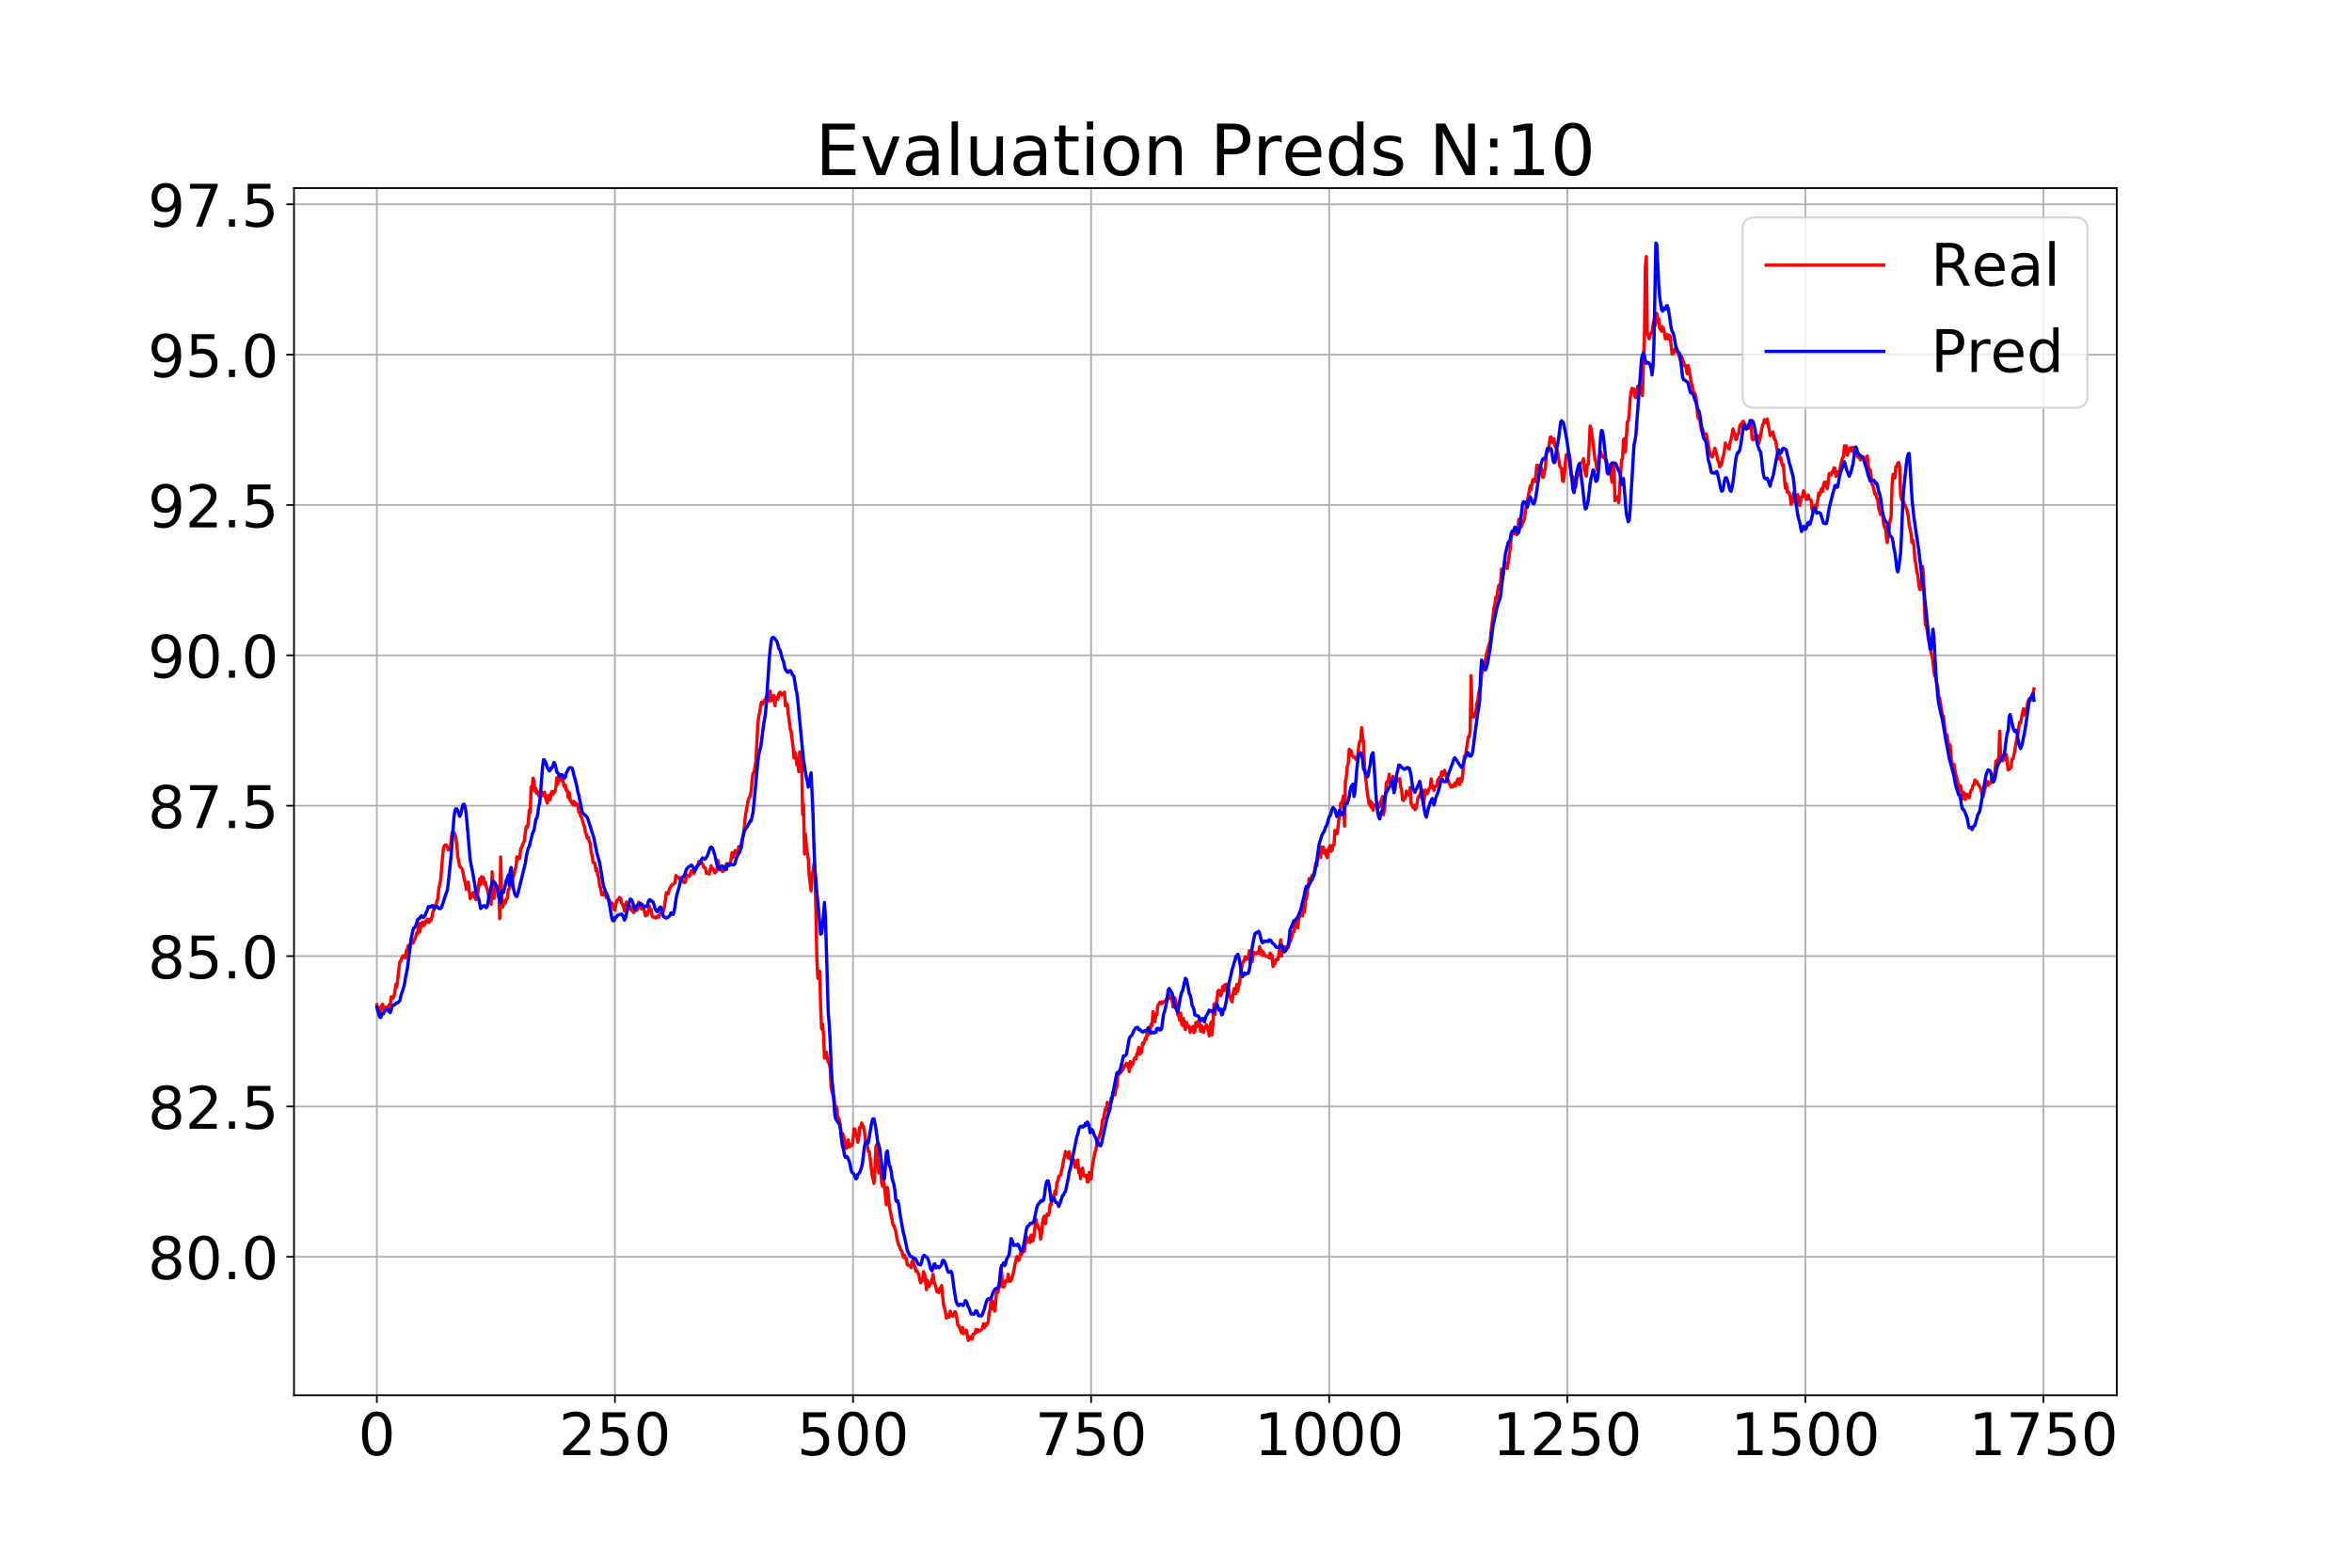 <?xml version="1.0" encoding="utf-8" standalone="no"?>
<!DOCTYPE svg PUBLIC "-//W3C//DTD SVG 1.1//EN"
  "http://www.w3.org/Graphics/SVG/1.1/DTD/svg11.dtd">
<!-- Created with matplotlib (https://matplotlib.org/) -->
<svg height="720pt" version="1.1" viewBox="0 0 1080 720" width="1080pt" xmlns="http://www.w3.org/2000/svg" xmlns:xlink="http://www.w3.org/1999/xlink">
 <defs>
  <style type="text/css">
*{stroke-linecap:butt;stroke-linejoin:round;}
  </style>
 </defs>
 <g id="figure_1">
  <g id="patch_1">
   <path d="M 0 720 
L 1080 720 
L 1080 0 
L 0 0 
z
" style="fill:#ffffff;"/>
  </g>
  <g id="axes_1">
   <g id="patch_2">
    <path d="M 135 640.8 
L 972 640.8 
L 972 86.4 
L 135 86.4 
z
" style="fill:#ffffff;"/>
   </g>
   <g id="matplotlib.axis_1">
    <g id="xtick_1">
     <g id="line2d_1">
      <path clip-path="url(#p932012ddfc)" d="M 173.045 640.8 
L 173.045 86.4 
" style="fill:none;stroke:#b0b0b0;stroke-linecap:square;stroke-width:0.8;"/>
     </g>
     <g id="line2d_2">
      <defs>
       <path d="M 0 0 
L 0 3.5 
" id="m92731f4a4f" style="stroke:#000000;stroke-width:0.8;"/>
      </defs>
      <g>
       <use style="stroke:#000000;stroke-width:0.8;" x="173.045" xlink:href="#m92731f4a4f" y="640.8"/>
      </g>
     </g>
     <g id="text_1">
      <!-- 0 -->
      <defs>
       <path d="M 31.781 66.406 
Q 24.172 66.406 20.328 58.906 
Q 16.5 51.422 16.5 36.375 
Q 16.5 21.391 20.328 13.891 
Q 24.172 6.391 31.781 6.391 
Q 39.453 6.391 43.281 13.891 
Q 47.125 21.391 47.125 36.375 
Q 47.125 51.422 43.281 58.906 
Q 39.453 66.406 31.781 66.406 
z
M 31.781 74.219 
Q 44.047 74.219 50.516 64.516 
Q 56.984 54.828 56.984 36.375 
Q 56.984 17.969 50.516 8.266 
Q 44.047 -1.422 31.781 -1.422 
Q 19.531 -1.422 13.062 8.266 
Q 6.594 17.969 6.594 36.375 
Q 6.594 54.828 13.062 64.516 
Q 19.531 74.219 31.781 74.219 
z
" id="DejaVuSans-48"/>
      </defs>
      <g transform="translate(164.456 668.316)scale(0.27 -0.27)">
       <use xlink:href="#DejaVuSans-48"/>
      </g>
     </g>
    </g>
    <g id="xtick_2">
     <g id="line2d_3">
      <path clip-path="url(#p932012ddfc)" d="M 282.371 640.8 
L 282.371 86.4 
" style="fill:none;stroke:#b0b0b0;stroke-linecap:square;stroke-width:0.8;"/>
     </g>
     <g id="line2d_4">
      <g>
       <use style="stroke:#000000;stroke-width:0.8;" x="282.371" xlink:href="#m92731f4a4f" y="640.8"/>
      </g>
     </g>
     <g id="text_2">
      <!-- 250 -->
      <defs>
       <path d="M 19.188 8.297 
L 53.609 8.297 
L 53.609 0 
L 7.328 0 
L 7.328 8.297 
Q 12.938 14.109 22.625 23.891 
Q 32.328 33.688 34.812 36.531 
Q 39.547 41.844 41.422 45.531 
Q 43.312 49.219 43.312 52.781 
Q 43.312 58.594 39.234 62.25 
Q 35.156 65.922 28.609 65.922 
Q 23.969 65.922 18.812 64.312 
Q 13.672 62.703 7.812 59.422 
L 7.812 69.391 
Q 13.766 71.781 18.938 73 
Q 24.125 74.219 28.422 74.219 
Q 39.75 74.219 46.484 68.547 
Q 53.219 62.891 53.219 53.422 
Q 53.219 48.922 51.531 44.891 
Q 49.859 40.875 45.406 35.406 
Q 44.188 33.984 37.641 27.219 
Q 31.109 20.453 19.188 8.297 
z
" id="DejaVuSans-50"/>
       <path d="M 10.797 72.906 
L 49.516 72.906 
L 49.516 64.594 
L 19.828 64.594 
L 19.828 46.734 
Q 21.969 47.469 24.109 47.828 
Q 26.266 48.188 28.422 48.188 
Q 40.625 48.188 47.75 41.5 
Q 54.891 34.812 54.891 23.391 
Q 54.891 11.625 47.562 5.094 
Q 40.234 -1.422 26.906 -1.422 
Q 22.312 -1.422 17.547 -0.641 
Q 12.797 0.141 7.719 1.703 
L 7.719 11.625 
Q 12.109 9.234 16.797 8.062 
Q 21.484 6.891 26.703 6.891 
Q 35.156 6.891 40.078 11.328 
Q 45.016 15.766 45.016 23.391 
Q 45.016 31 40.078 35.438 
Q 35.156 39.891 26.703 39.891 
Q 22.75 39.891 18.812 39.016 
Q 14.891 38.141 10.797 36.281 
z
" id="DejaVuSans-53"/>
      </defs>
      <g transform="translate(256.603 668.316)scale(0.27 -0.27)">
       <use xlink:href="#DejaVuSans-50"/>
       <use x="63.623" xlink:href="#DejaVuSans-53"/>
       <use x="127.246" xlink:href="#DejaVuSans-48"/>
      </g>
     </g>
    </g>
    <g id="xtick_3">
     <g id="line2d_5">
      <path clip-path="url(#p932012ddfc)" d="M 391.697 640.8 
L 391.697 86.4 
" style="fill:none;stroke:#b0b0b0;stroke-linecap:square;stroke-width:0.8;"/>
     </g>
     <g id="line2d_6">
      <g>
       <use style="stroke:#000000;stroke-width:0.8;" x="391.697" xlink:href="#m92731f4a4f" y="640.8"/>
      </g>
     </g>
     <g id="text_3">
      <!-- 500 -->
      <g transform="translate(365.929 668.316)scale(0.27 -0.27)">
       <use xlink:href="#DejaVuSans-53"/>
       <use x="63.623" xlink:href="#DejaVuSans-48"/>
       <use x="127.246" xlink:href="#DejaVuSans-48"/>
      </g>
     </g>
    </g>
    <g id="xtick_4">
     <g id="line2d_7">
      <path clip-path="url(#p932012ddfc)" d="M 501.024 640.8 
L 501.024 86.4 
" style="fill:none;stroke:#b0b0b0;stroke-linecap:square;stroke-width:0.8;"/>
     </g>
     <g id="line2d_8">
      <g>
       <use style="stroke:#000000;stroke-width:0.8;" x="501.024" xlink:href="#m92731f4a4f" y="640.8"/>
      </g>
     </g>
     <g id="text_4">
      <!-- 750 -->
      <defs>
       <path d="M 8.203 72.906 
L 55.078 72.906 
L 55.078 68.703 
L 28.609 0 
L 18.312 0 
L 43.219 64.594 
L 8.203 64.594 
z
" id="DejaVuSans-55"/>
      </defs>
      <g transform="translate(475.255 668.316)scale(0.27 -0.27)">
       <use xlink:href="#DejaVuSans-55"/>
       <use x="63.623" xlink:href="#DejaVuSans-53"/>
       <use x="127.246" xlink:href="#DejaVuSans-48"/>
      </g>
     </g>
    </g>
    <g id="xtick_5">
     <g id="line2d_9">
      <path clip-path="url(#p932012ddfc)" d="M 610.35 640.8 
L 610.35 86.4 
" style="fill:none;stroke:#b0b0b0;stroke-linecap:square;stroke-width:0.8;"/>
     </g>
     <g id="line2d_10">
      <g>
       <use style="stroke:#000000;stroke-width:0.8;" x="610.35" xlink:href="#m92731f4a4f" y="640.8"/>
      </g>
     </g>
     <g id="text_5">
      <!-- 1000 -->
      <defs>
       <path d="M 12.406 8.297 
L 28.516 8.297 
L 28.516 63.922 
L 10.984 60.406 
L 10.984 69.391 
L 28.422 72.906 
L 38.281 72.906 
L 38.281 8.297 
L 54.391 8.297 
L 54.391 0 
L 12.406 0 
z
" id="DejaVuSans-49"/>
      </defs>
      <g transform="translate(575.992 668.316)scale(0.27 -0.27)">
       <use xlink:href="#DejaVuSans-49"/>
       <use x="63.623" xlink:href="#DejaVuSans-48"/>
       <use x="127.246" xlink:href="#DejaVuSans-48"/>
       <use x="190.869" xlink:href="#DejaVuSans-48"/>
      </g>
     </g>
    </g>
    <g id="xtick_6">
     <g id="line2d_11">
      <path clip-path="url(#p932012ddfc)" d="M 719.676 640.8 
L 719.676 86.4 
" style="fill:none;stroke:#b0b0b0;stroke-linecap:square;stroke-width:0.8;"/>
     </g>
     <g id="line2d_12">
      <g>
       <use style="stroke:#000000;stroke-width:0.8;" x="719.676" xlink:href="#m92731f4a4f" y="640.8"/>
      </g>
     </g>
     <g id="text_6">
      <!-- 1250 -->
      <g transform="translate(685.318 668.316)scale(0.27 -0.27)">
       <use xlink:href="#DejaVuSans-49"/>
       <use x="63.623" xlink:href="#DejaVuSans-50"/>
       <use x="127.246" xlink:href="#DejaVuSans-53"/>
       <use x="190.869" xlink:href="#DejaVuSans-48"/>
      </g>
     </g>
    </g>
    <g id="xtick_7">
     <g id="line2d_13">
      <path clip-path="url(#p932012ddfc)" d="M 829.002 640.8 
L 829.002 86.4 
" style="fill:none;stroke:#b0b0b0;stroke-linecap:square;stroke-width:0.8;"/>
     </g>
     <g id="line2d_14">
      <g>
       <use style="stroke:#000000;stroke-width:0.8;" x="829.002" xlink:href="#m92731f4a4f" y="640.8"/>
      </g>
     </g>
     <g id="text_7">
      <!-- 1500 -->
      <g transform="translate(794.644 668.316)scale(0.27 -0.27)">
       <use xlink:href="#DejaVuSans-49"/>
       <use x="63.623" xlink:href="#DejaVuSans-53"/>
       <use x="127.246" xlink:href="#DejaVuSans-48"/>
       <use x="190.869" xlink:href="#DejaVuSans-48"/>
      </g>
     </g>
    </g>
    <g id="xtick_8">
     <g id="line2d_15">
      <path clip-path="url(#p932012ddfc)" d="M 938.328 640.8 
L 938.328 86.4 
" style="fill:none;stroke:#b0b0b0;stroke-linecap:square;stroke-width:0.8;"/>
     </g>
     <g id="line2d_16">
      <g>
       <use style="stroke:#000000;stroke-width:0.8;" x="938.328" xlink:href="#m92731f4a4f" y="640.8"/>
      </g>
     </g>
     <g id="text_8">
      <!-- 1750 -->
      <g transform="translate(903.97 668.316)scale(0.27 -0.27)">
       <use xlink:href="#DejaVuSans-49"/>
       <use x="63.623" xlink:href="#DejaVuSans-55"/>
       <use x="127.246" xlink:href="#DejaVuSans-53"/>
       <use x="190.869" xlink:href="#DejaVuSans-48"/>
      </g>
     </g>
    </g>
   </g>
   <g id="matplotlib.axis_2">
    <g id="ytick_1">
     <g id="line2d_17">
      <path clip-path="url(#p932012ddfc)" d="M 135 577.223 
L 972 577.223 
" style="fill:none;stroke:#b0b0b0;stroke-linecap:square;stroke-width:0.8;"/>
     </g>
     <g id="line2d_18">
      <defs>
       <path d="M 0 0 
L -3.5 0 
" id="m46e6a7f703" style="stroke:#000000;stroke-width:0.8;"/>
      </defs>
      <g>
       <use style="stroke:#000000;stroke-width:0.8;" x="135" xlink:href="#m46e6a7f703" y="577.223"/>
      </g>
     </g>
     <g id="text_9">
      <!-- 80.0 -->
      <defs>
       <path d="M 31.781 34.625 
Q 24.75 34.625 20.719 30.859 
Q 16.703 27.094 16.703 20.516 
Q 16.703 13.922 20.719 10.156 
Q 24.75 6.391 31.781 6.391 
Q 38.812 6.391 42.859 10.172 
Q 46.922 13.969 46.922 20.516 
Q 46.922 27.094 42.891 30.859 
Q 38.875 34.625 31.781 34.625 
z
M 21.922 38.812 
Q 15.578 40.375 12.031 44.719 
Q 8.5 49.078 8.5 55.328 
Q 8.5 64.062 14.719 69.141 
Q 20.953 74.219 31.781 74.219 
Q 42.672 74.219 48.875 69.141 
Q 55.078 64.062 55.078 55.328 
Q 55.078 49.078 51.531 44.719 
Q 48 40.375 41.703 38.812 
Q 48.828 37.156 52.797 32.312 
Q 56.781 27.484 56.781 20.516 
Q 56.781 9.906 50.312 4.234 
Q 43.844 -1.422 31.781 -1.422 
Q 19.734 -1.422 13.25 4.234 
Q 6.781 9.906 6.781 20.516 
Q 6.781 27.484 10.781 32.312 
Q 14.797 37.156 21.922 38.812 
z
M 18.312 54.391 
Q 18.312 48.734 21.844 45.562 
Q 25.391 42.391 31.781 42.391 
Q 38.141 42.391 41.719 45.562 
Q 45.312 48.734 45.312 54.391 
Q 45.312 60.062 41.719 63.234 
Q 38.141 66.406 31.781 66.406 
Q 25.391 66.406 21.844 63.234 
Q 18.312 60.062 18.312 54.391 
z
" id="DejaVuSans-56"/>
       <path d="M 10.688 12.406 
L 21 12.406 
L 21 0 
L 10.688 0 
z
" id="DejaVuSans-46"/>
      </defs>
      <g transform="translate(67.883 587.481)scale(0.27 -0.27)">
       <use xlink:href="#DejaVuSans-56"/>
       <use x="63.623" xlink:href="#DejaVuSans-48"/>
       <use x="127.246" xlink:href="#DejaVuSans-46"/>
       <use x="159.033" xlink:href="#DejaVuSans-48"/>
      </g>
     </g>
    </g>
    <g id="ytick_2">
     <g id="line2d_19">
      <path clip-path="url(#p932012ddfc)" d="M 135 508.167 
L 972 508.167 
" style="fill:none;stroke:#b0b0b0;stroke-linecap:square;stroke-width:0.8;"/>
     </g>
     <g id="line2d_20">
      <g>
       <use style="stroke:#000000;stroke-width:0.8;" x="135" xlink:href="#m46e6a7f703" y="508.167"/>
      </g>
     </g>
     <g id="text_10">
      <!-- 82.5 -->
      <g transform="translate(67.883 518.425)scale(0.27 -0.27)">
       <use xlink:href="#DejaVuSans-56"/>
       <use x="63.623" xlink:href="#DejaVuSans-50"/>
       <use x="127.246" xlink:href="#DejaVuSans-46"/>
       <use x="159.033" xlink:href="#DejaVuSans-53"/>
      </g>
     </g>
    </g>
    <g id="ytick_3">
     <g id="line2d_21">
      <path clip-path="url(#p932012ddfc)" d="M 135 439.111 
L 972 439.111 
" style="fill:none;stroke:#b0b0b0;stroke-linecap:square;stroke-width:0.8;"/>
     </g>
     <g id="line2d_22">
      <g>
       <use style="stroke:#000000;stroke-width:0.8;" x="135" xlink:href="#m46e6a7f703" y="439.111"/>
      </g>
     </g>
     <g id="text_11">
      <!-- 85.0 -->
      <g transform="translate(67.883 449.369)scale(0.27 -0.27)">
       <use xlink:href="#DejaVuSans-56"/>
       <use x="63.623" xlink:href="#DejaVuSans-53"/>
       <use x="127.246" xlink:href="#DejaVuSans-46"/>
       <use x="159.033" xlink:href="#DejaVuSans-48"/>
      </g>
     </g>
    </g>
    <g id="ytick_4">
     <g id="line2d_23">
      <path clip-path="url(#p932012ddfc)" d="M 135 370.056 
L 972 370.056 
" style="fill:none;stroke:#b0b0b0;stroke-linecap:square;stroke-width:0.8;"/>
     </g>
     <g id="line2d_24">
      <g>
       <use style="stroke:#000000;stroke-width:0.8;" x="135" xlink:href="#m46e6a7f703" y="370.056"/>
      </g>
     </g>
     <g id="text_12">
      <!-- 87.5 -->
      <g transform="translate(67.883 380.314)scale(0.27 -0.27)">
       <use xlink:href="#DejaVuSans-56"/>
       <use x="63.623" xlink:href="#DejaVuSans-55"/>
       <use x="127.246" xlink:href="#DejaVuSans-46"/>
       <use x="159.033" xlink:href="#DejaVuSans-53"/>
      </g>
     </g>
    </g>
    <g id="ytick_5">
     <g id="line2d_25">
      <path clip-path="url(#p932012ddfc)" d="M 135 301 
L 972 301 
" style="fill:none;stroke:#b0b0b0;stroke-linecap:square;stroke-width:0.8;"/>
     </g>
     <g id="line2d_26">
      <g>
       <use style="stroke:#000000;stroke-width:0.8;" x="135" xlink:href="#m46e6a7f703" y="301"/>
      </g>
     </g>
     <g id="text_13">
      <!-- 90.0 -->
      <defs>
       <path d="M 10.984 1.516 
L 10.984 10.5 
Q 14.703 8.734 18.5 7.812 
Q 22.312 6.891 25.984 6.891 
Q 35.75 6.891 40.891 13.453 
Q 46.047 20.016 46.781 33.406 
Q 43.953 29.203 39.594 26.953 
Q 35.25 24.703 29.984 24.703 
Q 19.047 24.703 12.672 31.312 
Q 6.297 37.938 6.297 49.422 
Q 6.297 60.641 12.938 67.422 
Q 19.578 74.219 30.609 74.219 
Q 43.266 74.219 49.922 64.516 
Q 56.594 54.828 56.594 36.375 
Q 56.594 19.141 48.406 8.859 
Q 40.234 -1.422 26.422 -1.422 
Q 22.703 -1.422 18.891 -0.688 
Q 15.094 0.047 10.984 1.516 
z
M 30.609 32.422 
Q 37.25 32.422 41.125 36.953 
Q 45.016 41.5 45.016 49.422 
Q 45.016 57.281 41.125 61.844 
Q 37.25 66.406 30.609 66.406 
Q 23.969 66.406 20.094 61.844 
Q 16.219 57.281 16.219 49.422 
Q 16.219 41.5 20.094 36.953 
Q 23.969 32.422 30.609 32.422 
z
" id="DejaVuSans-57"/>
      </defs>
      <g transform="translate(67.883 311.258)scale(0.27 -0.27)">
       <use xlink:href="#DejaVuSans-57"/>
       <use x="63.623" xlink:href="#DejaVuSans-48"/>
       <use x="127.246" xlink:href="#DejaVuSans-46"/>
       <use x="159.033" xlink:href="#DejaVuSans-48"/>
      </g>
     </g>
    </g>
    <g id="ytick_6">
     <g id="line2d_27">
      <path clip-path="url(#p932012ddfc)" d="M 135 231.944 
L 972 231.944 
" style="fill:none;stroke:#b0b0b0;stroke-linecap:square;stroke-width:0.8;"/>
     </g>
     <g id="line2d_28">
      <g>
       <use style="stroke:#000000;stroke-width:0.8;" x="135" xlink:href="#m46e6a7f703" y="231.944"/>
      </g>
     </g>
     <g id="text_14">
      <!-- 92.5 -->
      <g transform="translate(67.883 242.202)scale(0.27 -0.27)">
       <use xlink:href="#DejaVuSans-57"/>
       <use x="63.623" xlink:href="#DejaVuSans-50"/>
       <use x="127.246" xlink:href="#DejaVuSans-46"/>
       <use x="159.033" xlink:href="#DejaVuSans-53"/>
      </g>
     </g>
    </g>
    <g id="ytick_7">
     <g id="line2d_29">
      <path clip-path="url(#p932012ddfc)" d="M 135 162.889 
L 972 162.889 
" style="fill:none;stroke:#b0b0b0;stroke-linecap:square;stroke-width:0.8;"/>
     </g>
     <g id="line2d_30">
      <g>
       <use style="stroke:#000000;stroke-width:0.8;" x="135" xlink:href="#m46e6a7f703" y="162.889"/>
      </g>
     </g>
     <g id="text_15">
      <!-- 95.0 -->
      <g transform="translate(67.883 173.146)scale(0.27 -0.27)">
       <use xlink:href="#DejaVuSans-57"/>
       <use x="63.623" xlink:href="#DejaVuSans-53"/>
       <use x="127.246" xlink:href="#DejaVuSans-46"/>
       <use x="159.033" xlink:href="#DejaVuSans-48"/>
      </g>
     </g>
    </g>
    <g id="ytick_8">
     <g id="line2d_31">
      <path clip-path="url(#p932012ddfc)" d="M 135 93.833 
L 972 93.833 
" style="fill:none;stroke:#b0b0b0;stroke-linecap:square;stroke-width:0.8;"/>
     </g>
     <g id="line2d_32">
      <g>
       <use style="stroke:#000000;stroke-width:0.8;" x="135" xlink:href="#m46e6a7f703" y="93.833"/>
      </g>
     </g>
     <g id="text_16">
      <!-- 97.5 -->
      <g transform="translate(67.883 104.091)scale(0.27 -0.27)">
       <use xlink:href="#DejaVuSans-57"/>
       <use x="63.623" xlink:href="#DejaVuSans-55"/>
       <use x="127.246" xlink:href="#DejaVuSans-46"/>
       <use x="159.033" xlink:href="#DejaVuSans-53"/>
      </g>
     </g>
    </g>
   </g>
   <g id="line2d_33">
    <path clip-path="url(#p932012ddfc)" d="M 173.045 461.476 
L 173.483 464.235 
L 173.92 462.641 
L 174.357 465.252 
L 175.232 462.042 
L 175.669 461.191 
L 176.107 463.562 
L 176.544 463.653 
L 176.981 462.624 
L 177.418 463.1 
L 177.856 462.45 
L 178.293 463.557 
L 178.73 461.355 
L 179.168 461.794 
L 179.605 457.844 
L 180.48 458.411 
L 180.917 457.282 
L 181.354 455.409 
L 181.792 451.965 
L 182.229 453.283 
L 183.541 441.858 
L 183.978 441.346 
L 184.415 440.346 
L 184.853 439.037 
L 185.29 438.989 
L 185.727 439.294 
L 186.165 439.973 
L 186.602 436.52 
L 187.039 435.933 
L 187.476 434.263 
L 187.914 436.117 
L 188.351 433.66 
L 188.788 433.215 
L 189.226 431.917 
L 189.663 433.175 
L 190.975 429.936 
L 191.412 428.377 
L 191.85 428.826 
L 192.287 424.09 
L 192.724 428.058 
L 193.599 423.974 
L 194.036 423.507 
L 194.473 425.169 
L 194.911 424.869 
L 195.348 422.998 
L 195.785 423.61 
L 196.223 422.123 
L 196.66 423.436 
L 197.097 423.609 
L 197.534 422.077 
L 197.972 422.594 
L 198.409 420.794 
L 198.846 418.472 
L 199.284 417.999 
L 199.721 415.795 
L 200.158 416.187 
L 200.596 413.822 
L 201.033 413.049 
L 201.47 408.277 
L 202.345 404.142 
L 203.219 393.414 
L 203.657 389.332 
L 204.094 388.353 
L 204.531 388.016 
L 204.969 388.105 
L 205.406 388.991 
L 205.843 390.338 
L 206.718 389.781 
L 207.592 382.356 
L 208.03 382.458 
L 208.467 382.341 
L 208.904 383.215 
L 209.342 384.811 
L 209.779 388.414 
L 210.216 393.417 
L 211.091 397.951 
L 211.966 398.688 
L 212.403 399.632 
L 212.84 402.146 
L 213.715 405.959 
L 214.152 408.437 
L 214.589 407.347 
L 215.027 405.164 
L 215.901 412.68 
L 216.339 411.512 
L 217.213 409.905 
L 217.65 412.022 
L 218.088 410.94 
L 218.525 413.222 
L 218.962 411.598 
L 219.4 410.614 
L 219.837 406.051 
L 220.274 403.56 
L 220.712 406.309 
L 221.149 402.607 
L 221.586 403.306 
L 222.024 402.999 
L 222.461 406.16 
L 222.898 405.185 
L 223.335 407.419 
L 223.773 408.388 
L 224.647 412.815 
L 225.085 412.203 
L 225.522 415.309 
L 225.959 400.39 
L 226.397 412.276 
L 226.834 412.626 
L 227.271 406.825 
L 227.708 408.03 
L 228.146 408.542 
L 228.583 407.631 
L 229.02 407.103 
L 229.458 421.913 
L 229.895 393.595 
L 230.332 410.22 
L 230.77 416.724 
L 231.207 415.511 
L 231.644 413.782 
L 232.082 414.575 
L 232.519 412.847 
L 232.956 412.655 
L 233.393 408.613 
L 233.831 408.074 
L 234.268 406.923 
L 234.705 405.311 
L 235.143 405.428 
L 235.58 402.109 
L 236.017 402.043 
L 236.455 399.234 
L 236.892 398.405 
L 237.329 393.474 
L 237.766 394.656 
L 238.204 394.197 
L 238.641 394.268 
L 239.078 389.859 
L 239.516 389.25 
L 240.39 386.813 
L 240.828 386.13 
L 241.265 381.926 
L 241.702 379.594 
L 242.139 380.029 
L 242.577 377.716 
L 243.014 372.148 
L 243.451 373.379 
L 243.889 361.427 
L 244.326 362.909 
L 244.763 357.389 
L 245.201 358.475 
L 245.638 363.345 
L 246.075 362.038 
L 246.513 364.374 
L 246.95 363.674 
L 247.387 365.514 
L 247.824 364.296 
L 248.262 365.256 
L 248.699 363.721 
L 249.136 365.479 
L 249.574 364.113 
L 250.011 363.829 
L 250.448 366.162 
L 251.323 368.83 
L 251.76 365.368 
L 252.197 367.003 
L 252.635 367.3 
L 253.072 364.212 
L 253.509 363.466 
L 253.947 364.865 
L 254.384 363.778 
L 254.821 363.758 
L 255.259 361.43 
L 255.696 357.208 
L 256.133 360.174 
L 256.571 356.312 
L 257.008 358.391 
L 257.445 357.229 
L 257.882 358.403 
L 258.32 357.284 
L 258.757 360.231 
L 259.194 361.41 
L 259.632 360.596 
L 260.069 363.046 
L 260.506 363.03 
L 260.944 366.333 
L 261.381 364.093 
L 261.818 367.733 
L 262.255 367.851 
L 262.693 369.094 
L 263.13 369.678 
L 263.567 368.046 
L 264.005 369.771 
L 264.442 368.835 
L 264.879 369.813 
L 265.317 369.606 
L 265.754 372.983 
L 266.191 373.128 
L 266.629 374.976 
L 267.066 375.361 
L 267.94 378.621 
L 268.378 379.523 
L 268.815 382.144 
L 269.252 383.057 
L 269.69 385.035 
L 270.127 384.539 
L 270.564 386.228 
L 271.002 387.458 
L 271.439 391.186 
L 271.876 392.939 
L 272.313 396.075 
L 272.751 396.165 
L 273.188 396.429 
L 273.625 399.947 
L 274.063 399.049 
L 274.5 401.937 
L 274.937 403.256 
L 275.375 407.135 
L 275.812 407.795 
L 276.249 410.925 
L 276.687 410.655 
L 277.124 410.975 
L 277.561 409.824 
L 277.998 409.745 
L 278.436 412.339 
L 278.873 411.117 
L 279.31 413.027 
L 279.748 413.34 
L 280.185 414.664 
L 280.622 414.621 
L 281.06 414.77 
L 281.497 415.614 
L 281.934 417.59 
L 282.371 417.892 
L 282.809 414.961 
L 283.246 413.853 
L 283.683 413.19 
L 284.121 413.205 
L 284.558 412.127 
L 284.995 412.702 
L 285.433 414.719 
L 285.87 415.332 
L 286.307 416.355 
L 286.745 418.509 
L 287.182 416.676 
L 287.619 414.328 
L 288.056 415.732 
L 288.931 417.326 
L 289.368 416.204 
L 289.806 417.798 
L 290.243 418.234 
L 290.68 418.836 
L 291.118 419.121 
L 291.555 417.436 
L 291.992 417.526 
L 292.429 418.18 
L 292.867 417.08 
L 293.304 414.326 
L 294.179 417.072 
L 294.616 417.453 
L 295.053 415.677 
L 295.928 418.634 
L 296.365 420.598 
L 296.803 419.015 
L 297.24 420.245 
L 297.677 418.991 
L 298.114 416.141 
L 298.552 417.974 
L 298.989 417.599 
L 299.426 420.694 
L 299.864 421.189 
L 300.301 421.317 
L 300.738 421.175 
L 301.176 421.667 
L 301.613 421.046 
L 302.05 420.73 
L 302.487 421.268 
L 302.925 419.967 
L 303.362 419.946 
L 303.799 418.709 
L 304.237 419.517 
L 304.674 418.1 
L 305.111 416.207 
L 305.986 409.931 
L 306.423 410.306 
L 306.861 410.514 
L 307.298 408.522 
L 307.735 407.526 
L 308.61 406.372 
L 309.484 405.955 
L 309.922 405.408 
L 310.359 402.11 
L 310.796 402.715 
L 311.671 402.979 
L 312.108 403.755 
L 312.983 403.07 
L 313.42 404.649 
L 313.857 405.185 
L 314.295 405.373 
L 314.732 405.137 
L 315.169 401.662 
L 315.607 402.082 
L 316.044 402.131 
L 316.481 402.554 
L 316.918 401.88 
L 317.356 399.927 
L 317.793 400.108 
L 318.23 399.959 
L 318.668 401.219 
L 319.105 399.429 
L 319.542 398.939 
L 319.98 397.718 
L 320.417 397.878 
L 320.854 395.607 
L 321.292 396.472 
L 321.729 395.498 
L 322.166 396.254 
L 322.603 396.774 
L 323.041 398.066 
L 323.478 398.515 
L 323.915 398.612 
L 324.353 401.08 
L 324.79 401.092 
L 325.227 400.691 
L 325.665 401.438 
L 326.539 397.649 
L 326.976 399.496 
L 327.414 398.982 
L 327.851 399.693 
L 328.288 400.982 
L 329.163 399.959 
L 329.6 395.2 
L 330.038 397.818 
L 330.475 399.383 
L 330.912 399.251 
L 331.35 399.445 
L 331.787 400.32 
L 332.224 399.865 
L 332.661 399.244 
L 333.099 399.388 
L 333.536 396.685 
L 333.973 397.473 
L 334.411 397.309 
L 334.848 397.589 
L 335.285 396.737 
L 336.16 391.637 
L 336.597 393.802 
L 337.472 390.649 
L 337.909 391.808 
L 338.346 390.688 
L 338.784 391.237 
L 339.221 388.793 
L 339.658 390.205 
L 340.096 388.36 
L 340.533 389.07 
L 340.97 384.891 
L 341.408 382.87 
L 341.845 379.389 
L 342.282 374.653 
L 343.594 367.382 
L 344.469 365.449 
L 344.906 363.428 
L 345.343 358.245 
L 345.781 355.127 
L 346.218 354.904 
L 347.092 349.73 
L 347.967 332.696 
L 348.404 328.933 
L 348.842 327.221 
L 349.279 324.075 
L 349.716 322.417 
L 350.154 323.461 
L 351.028 321.597 
L 351.466 321.399 
L 351.903 319.944 
L 352.34 320.657 
L 352.777 320.059 
L 353.215 322.019 
L 353.652 317.392 
L 354.089 321.759 
L 354.527 319.79 
L 354.964 321.754 
L 355.401 319.405 
L 355.839 324.114 
L 356.276 320.411 
L 356.713 320.562 
L 357.15 321.175 
L 357.588 318.825 
L 358.025 317.988 
L 358.462 317.985 
L 358.9 319.217 
L 359.337 318.984 
L 359.774 319.147 
L 360.212 317.872 
L 360.649 324.158 
L 361.086 323.006 
L 361.524 323.486 
L 361.961 328.096 
L 362.398 330.971 
L 362.835 334.652 
L 363.273 336.127 
L 364.147 342.963 
L 364.585 348.107 
L 365.022 345.542 
L 365.459 347.684 
L 365.897 351.319 
L 366.334 349.437 
L 366.771 354.397 
L 367.208 345.308 
L 367.646 348.198 
L 368.083 346.035 
L 368.52 374.14 
L 368.958 369.529 
L 369.395 392.19 
L 369.832 383.064 
L 370.27 388.267 
L 370.707 391.772 
L 371.144 394.306 
L 371.582 402.037 
L 372.456 409.21 
L 372.893 401.238 
L 373.331 400.361 
L 373.768 396.719 
L 374.205 397.934 
L 375.08 440.022 
L 375.517 449.089 
L 375.955 449.569 
L 376.392 446.083 
L 376.829 462.587 
L 377.266 472.572 
L 377.704 470.396 
L 378.141 474.903 
L 378.578 485.929 
L 379.453 483.268 
L 379.89 485.991 
L 380.328 487.894 
L 380.765 488.188 
L 381.202 490.742 
L 381.639 499.534 
L 382.514 503.231 
L 382.951 503.485 
L 383.389 510.304 
L 383.826 508.038 
L 384.263 508.84 
L 384.701 513.149 
L 385.138 513.524 
L 385.575 515.28 
L 386.45 522.133 
L 386.887 520.556 
L 387.324 521.522 
L 388.199 526.415 
L 388.636 527.424 
L 389.074 526.05 
L 389.511 523.559 
L 389.948 526.849 
L 390.823 525.601 
L 391.26 526.155 
L 391.697 523.786 
L 392.135 518.401 
L 392.572 518.694 
L 393.009 520.501 
L 393.447 521.764 
L 393.884 524.595 
L 394.321 522.235 
L 394.759 517.815 
L 395.196 517.963 
L 395.633 515.743 
L 396.071 516.864 
L 396.508 517.284 
L 396.945 519.695 
L 397.382 523.522 
L 397.82 523.976 
L 398.257 525.813 
L 398.694 528.763 
L 399.132 528.819 
L 400.444 539.349 
L 401.318 543.513 
L 401.755 537.44 
L 402.193 526.722 
L 402.63 525.589 
L 403.505 538.717 
L 403.942 538.662 
L 404.379 535.789 
L 404.817 543.097 
L 405.254 544.781 
L 405.691 541.968 
L 406.129 545.12 
L 407.003 553.272 
L 407.44 545.376 
L 407.878 548.541 
L 408.315 553.752 
L 410.064 562.591 
L 410.502 562.854 
L 411.376 565.715 
L 411.813 568.74 
L 412.688 571.998 
L 413.125 572.488 
L 413.563 574.091 
L 414 574.47 
L 414.437 575.705 
L 414.875 577.494 
L 415.312 576.535 
L 415.749 577.951 
L 416.187 578.029 
L 416.624 580.914 
L 417.498 581.185 
L 417.936 581.125 
L 418.373 582.223 
L 418.81 579.222 
L 419.248 578.727 
L 419.685 580.858 
L 420.122 581.675 
L 420.56 583.8 
L 420.997 583.63 
L 421.871 585.324 
L 422.309 587.649 
L 422.746 589.208 
L 423.183 588.157 
L 423.621 588.059 
L 424.058 584.025 
L 424.495 585.103 
L 424.933 587.22 
L 425.37 592.311 
L 425.807 587.946 
L 426.682 590.795 
L 427.119 589.161 
L 427.556 589.465 
L 427.994 587.629 
L 428.431 585.26 
L 428.868 588.595 
L 429.743 591.012 
L 430.18 593.182 
L 430.618 593.065 
L 431.055 593.625 
L 431.492 591.726 
L 431.929 591.685 
L 432.367 590.425 
L 433.241 599.118 
L 434.116 602.408 
L 434.553 605.361 
L 434.991 603.895 
L 435.428 604.519 
L 435.865 604.901 
L 436.303 602.217 
L 436.74 603.885 
L 437.177 603.673 
L 437.614 604.506 
L 438.052 603.707 
L 438.489 602.407 
L 438.926 602.845 
L 439.801 608.455 
L 440.238 608.835 
L 441.55 612.193 
L 441.987 609.711 
L 442.425 612.525 
L 442.862 611.749 
L 443.737 610.91 
L 444.611 615.6 
L 445.049 614.962 
L 445.486 613.907 
L 446.361 614.999 
L 446.798 612.755 
L 447.235 612.828 
L 447.672 612.365 
L 448.11 610.653 
L 448.547 611.807 
L 448.984 610.603 
L 449.422 611.511 
L 450.296 610.958 
L 450.734 610.612 
L 451.171 609.742 
L 451.608 607.991 
L 452.045 609.734 
L 452.483 608.098 
L 452.92 608.759 
L 453.795 606.998 
L 454.232 602.797 
L 454.669 601.138 
L 455.107 596.098 
L 455.544 597.917 
L 455.981 601.187 
L 456.418 597.817 
L 456.856 602.189 
L 457.73 591.839 
L 458.168 593.569 
L 459.042 590.39 
L 459.48 582.426 
L 459.917 584.07 
L 460.354 590.962 
L 460.792 591.084 
L 461.229 590.809 
L 461.666 588.226 
L 462.103 588.53 
L 462.541 588.578 
L 462.978 585.246 
L 463.415 588.242 
L 463.853 588.506 
L 464.29 588.148 
L 465.165 585.243 
L 466.039 580.872 
L 466.914 577.094 
L 467.788 578.903 
L 468.663 575.416 
L 469.1 576.104 
L 469.538 575.302 
L 469.975 573.909 
L 470.412 574.741 
L 470.85 569.884 
L 471.287 570.822 
L 471.724 568.285 
L 472.161 570.168 
L 472.599 569.234 
L 473.036 570.605 
L 473.473 567.257 
L 473.911 569.973 
L 474.348 569.797 
L 474.785 567.631 
L 475.66 559.934 
L 476.097 562.457 
L 476.534 562.884 
L 476.972 564.21 
L 477.409 564.965 
L 477.846 569.075 
L 478.284 566.431 
L 478.721 561.337 
L 479.158 559.214 
L 479.596 558.477 
L 480.033 562.044 
L 480.47 558.458 
L 480.908 557.554 
L 481.345 558.206 
L 481.782 556.934 
L 482.219 553.127 
L 482.657 553.409 
L 483.094 549.6 
L 483.531 549.108 
L 483.969 549.65 
L 484.406 547.008 
L 484.843 548.453 
L 485.281 543.042 
L 485.718 542.694 
L 486.155 540.303 
L 486.592 539.935 
L 487.03 539.761 
L 487.467 537.422 
L 487.904 535.997 
L 488.342 532.604 
L 488.779 531.781 
L 489.216 528.88 
L 489.654 530.859 
L 490.091 529.501 
L 490.528 531.853 
L 490.966 528.951 
L 491.403 532.252 
L 491.84 531.434 
L 492.277 534.079 
L 492.715 534.232 
L 493.152 532.714 
L 493.589 536.028 
L 494.027 533.667 
L 494.464 536.127 
L 494.901 532.726 
L 495.339 538.637 
L 495.776 538.005 
L 496.213 541.331 
L 496.65 536.831 
L 497.088 536.487 
L 497.525 539.852 
L 497.962 540.111 
L 498.4 540.116 
L 498.837 539.733 
L 499.274 542.872 
L 499.712 542.743 
L 500.149 538.519 
L 500.586 538.773 
L 501.024 541.501 
L 501.461 536.327 
L 502.773 529.103 
L 503.21 528.145 
L 503.647 525.275 
L 504.959 521.358 
L 505.397 519.896 
L 505.834 517.939 
L 506.271 514.275 
L 506.708 514.037 
L 507.583 509.139 
L 508.02 509.583 
L 508.458 506.205 
L 508.895 510.212 
L 509.332 510.589 
L 509.77 509.139 
L 510.207 504.515 
L 510.644 504.828 
L 511.082 501.632 
L 511.519 500.66 
L 511.956 502.839 
L 512.393 500.09 
L 512.831 499.441 
L 513.268 494.022 
L 513.705 493.236 
L 514.143 491.456 
L 514.58 492.686 
L 515.017 491.789 
L 515.455 491.55 
L 515.892 490.686 
L 516.329 489.341 
L 516.766 489.517 
L 517.204 488.306 
L 517.641 489.358 
L 518.078 488.715 
L 518.516 492.162 
L 518.953 487.519 
L 519.39 489.999 
L 519.828 488.834 
L 520.265 488.78 
L 520.702 486.611 
L 521.139 485.818 
L 521.577 486.342 
L 522.014 484.062 
L 522.451 483.633 
L 522.889 481.055 
L 523.326 484.149 
L 523.763 483.758 
L 524.201 483.128 
L 524.638 479.009 
L 525.075 479.613 
L 525.95 476.725 
L 526.387 477.346 
L 526.824 472.609 
L 527.262 475.291 
L 527.699 471.803 
L 528.136 472.751 
L 528.574 470.311 
L 529.011 470.88 
L 529.448 464.628 
L 529.886 465.727 
L 530.323 469.184 
L 530.76 466.066 
L 531.197 466.133 
L 531.635 461.98 
L 532.509 460.336 
L 532.947 461.039 
L 533.384 460.148 
L 533.821 460.812 
L 534.259 460.129 
L 534.696 459.941 
L 535.133 460.09 
L 535.571 458.818 
L 536.008 459.36 
L 536.445 457.493 
L 536.882 457.1 
L 537.32 458.579 
L 537.757 458.496 
L 538.194 459.032 
L 538.632 462.526 
L 539.069 459.627 
L 539.506 458.398 
L 539.944 460.258 
L 540.381 462.789 
L 540.818 466.151 
L 541.255 466.382 
L 541.693 468.599 
L 542.13 465.278 
L 542.567 470.391 
L 543.005 470.922 
L 543.442 467.754 
L 543.879 471.073 
L 544.317 472.873 
L 544.754 469.448 
L 545.191 471.441 
L 545.629 471.573 
L 546.066 471.373 
L 546.503 474.143 
L 546.94 473.49 
L 547.378 471.951 
L 547.815 471.438 
L 548.252 474.252 
L 548.69 473.575 
L 549.127 469.583 
L 549.564 469.885 
L 550.002 471.442 
L 550.439 468.678 
L 550.876 470.352 
L 551.313 473.644 
L 551.751 471.08 
L 552.188 472.93 
L 552.625 474.172 
L 553.063 471.873 
L 553.5 471.909 
L 553.937 470.636 
L 554.375 471.733 
L 554.812 473.259 
L 555.249 475.768 
L 555.687 471.393 
L 556.124 469.369 
L 556.561 475.355 
L 556.998 469.491 
L 557.436 461.154 
L 557.873 465.932 
L 558.31 460.793 
L 558.748 459.763 
L 559.185 455.311 
L 559.622 454.805 
L 560.06 455.264 
L 560.497 457.341 
L 560.934 456.242 
L 561.371 453.119 
L 561.809 455.098 
L 562.246 452.432 
L 562.683 454.7 
L 563.121 451.987 
L 563.558 455.503 
L 563.995 452.313 
L 564.433 456.566 
L 564.87 457.61 
L 565.307 459.254 
L 565.745 460.141 
L 566.619 454.112 
L 567.056 454.003 
L 567.494 456.327 
L 567.931 452.065 
L 568.368 455.174 
L 568.806 452.621 
L 569.243 451.081 
L 569.68 446.98 
L 570.555 442.271 
L 570.992 441.624 
L 571.867 439.448 
L 572.304 440.701 
L 572.741 439.676 
L 573.179 440.42 
L 573.616 436.601 
L 574.053 442.168 
L 574.491 441.621 
L 574.928 441.756 
L 575.365 438.671 
L 575.803 437.37 
L 576.24 437.82 
L 576.677 438.004 
L 577.552 437.126 
L 577.989 437.784 
L 578.426 434.849 
L 578.864 438.031 
L 579.301 436.483 
L 579.738 438.876 
L 580.176 437.286 
L 580.613 438.723 
L 581.05 438.857 
L 581.487 439.287 
L 581.925 439.215 
L 582.362 439.378 
L 582.799 439.922 
L 583.237 437.704 
L 583.674 440.102 
L 584.111 438.769 
L 584.549 443.906 
L 584.986 441.896 
L 585.423 442.643 
L 585.861 440.716 
L 586.298 440.601 
L 586.735 440.846 
L 587.172 438.884 
L 588.047 431.649 
L 588.484 439.095 
L 588.922 434.569 
L 589.359 435.902 
L 589.796 434.92 
L 590.234 436.66 
L 590.671 434.811 
L 591.108 435.305 
L 591.545 435 
L 591.983 433.167 
L 592.42 432.457 
L 592.857 431.286 
L 593.732 427.961 
L 594.169 428.011 
L 594.607 423.654 
L 595.044 424.081 
L 595.481 422.673 
L 595.918 426.174 
L 596.356 422.155 
L 596.793 420.967 
L 597.668 419.913 
L 598.105 420.634 
L 598.542 416.138 
L 598.98 418.964 
L 599.417 412.99 
L 599.854 412.949 
L 601.166 403.498 
L 601.603 405.567 
L 602.478 402.036 
L 602.915 402.145 
L 603.353 400.932 
L 603.79 399.027 
L 604.227 396.333 
L 604.665 397.635 
L 605.102 394.207 
L 605.539 392.783 
L 605.976 391.868 
L 606.414 393.758 
L 606.851 388.94 
L 607.288 389.65 
L 607.726 389.073 
L 608.163 391.971 
L 608.6 390.642 
L 609.038 392.966 
L 609.475 393.926 
L 609.912 390.356 
L 610.787 388.363 
L 611.224 390.94 
L 611.661 390.497 
L 612.099 388.189 
L 612.536 388.122 
L 612.973 381.388 
L 613.411 381.569 
L 613.848 382.986 
L 614.285 381.313 
L 614.723 376.519 
L 615.16 375.016 
L 615.597 368.927 
L 616.034 369 
L 616.472 367.647 
L 616.909 365.546 
L 617.346 379.412 
L 617.784 359.209 
L 618.221 356.66 
L 618.658 351.939 
L 619.096 350.594 
L 619.533 344.11 
L 619.97 346.903 
L 620.408 344.769 
L 620.845 346.767 
L 621.282 347.425 
L 621.719 347.845 
L 622.157 347.695 
L 622.594 348.708 
L 623.031 348.755 
L 623.469 346.953 
L 623.906 342.898 
L 624.343 340.573 
L 624.781 340.33 
L 625.218 334.221 
L 625.655 338.667 
L 626.092 340.636 
L 626.53 351.871 
L 627.404 360.107 
L 627.842 364.163 
L 628.716 369.492 
L 629.154 367.84 
L 629.591 370.719 
L 630.028 368.865 
L 630.466 372.055 
L 630.903 369.743 
L 631.34 369.849 
L 632.215 369.338 
L 632.652 371.381 
L 633.089 369.248 
L 633.527 370.491 
L 633.964 368.148 
L 634.401 367.437 
L 634.839 365.816 
L 635.276 374.211 
L 635.713 371.932 
L 636.588 359.547 
L 637.025 358.823 
L 637.462 358.872 
L 637.9 355.574 
L 638.337 360.405 
L 638.774 357.977 
L 639.212 359.9 
L 639.649 356.599 
L 640.086 359.375 
L 640.524 357.534 
L 640.961 357.377 
L 641.398 358.78 
L 641.835 358.099 
L 642.273 358.271 
L 642.71 357.595 
L 643.147 361.583 
L 643.585 362.334 
L 644.022 367.479 
L 644.459 367.619 
L 644.897 366.361 
L 645.334 366.553 
L 645.771 363.298 
L 646.208 365.109 
L 646.646 364.656 
L 647.083 365.112 
L 647.52 361.633 
L 647.958 369.069 
L 648.395 369.87 
L 648.832 370.906 
L 649.27 369.854 
L 649.707 371.825 
L 650.144 371.432 
L 650.582 369.514 
L 651.019 366.668 
L 651.456 365.748 
L 651.893 365.972 
L 652.331 363.768 
L 652.768 365.031 
L 653.205 362.857 
L 653.643 369.31 
L 654.517 362.844 
L 654.955 363.3 
L 655.392 364.551 
L 655.829 363.48 
L 656.266 362.042 
L 656.704 361.923 
L 657.141 357.74 
L 657.578 361.188 
L 658.016 360.914 
L 658.453 363.016 
L 658.89 361.212 
L 659.328 361.279 
L 659.765 360.655 
L 660.202 358.192 
L 660.639 357.814 
L 661.077 356.932 
L 661.514 357.33 
L 661.951 354.477 
L 662.389 356.209 
L 662.826 354.684 
L 663.263 353.8 
L 663.701 354.882 
L 664.575 358.707 
L 665.013 358.328 
L 665.45 359.928 
L 665.887 360.448 
L 666.324 361.559 
L 666.762 360.79 
L 667.199 361.329 
L 668.074 359.642 
L 668.511 360.871 
L 669.386 357.733 
L 669.823 359.638 
L 670.26 360.319 
L 670.697 357.462 
L 671.135 358.843 
L 671.572 356.517 
L 672.447 347.215 
L 672.884 347.4 
L 674.196 338.481 
L 674.633 338.416 
L 675.071 335.853 
L 675.508 310.286 
L 675.945 328.734 
L 676.382 329.216 
L 676.82 329.303 
L 677.257 327.894 
L 677.694 327.097 
L 678.132 323.195 
L 678.569 321.681 
L 679.006 318.47 
L 679.444 316.425 
L 679.881 315.427 
L 680.318 309.654 
L 681.193 306.761 
L 681.63 306.095 
L 682.505 300.637 
L 683.817 295.846 
L 684.254 294.86 
L 684.691 289.631 
L 685.566 282.926 
L 686.003 279.354 
L 686.44 277.371 
L 686.878 274.213 
L 687.315 275.046 
L 687.752 271.181 
L 688.19 268.891 
L 688.627 270.345 
L 689.064 266.936 
L 689.502 261.365 
L 689.939 263.921 
L 690.376 263.733 
L 690.813 259.305 
L 691.251 258.471 
L 692.125 261.057 
L 693.437 252.092 
L 693.875 247.118 
L 694.312 245.169 
L 694.749 244.039 
L 695.187 245.006 
L 695.624 245.099 
L 696.061 243.195 
L 696.498 245.561 
L 696.936 243.914 
L 697.373 238.55 
L 697.81 238.414 
L 698.248 238.119 
L 698.685 241.896 
L 699.122 239.799 
L 699.56 239.647 
L 699.997 238.226 
L 700.434 234.523 
L 700.871 232.673 
L 702.621 223.202 
L 703.058 224.798 
L 703.495 221.824 
L 703.933 220.223 
L 704.37 221.19 
L 704.807 221.205 
L 705.245 218.096 
L 705.682 213.693 
L 706.119 213.691 
L 706.556 215.679 
L 706.994 215.811 
L 707.431 214.337 
L 707.868 215.11 
L 708.306 219.105 
L 708.743 219.213 
L 709.18 216.313 
L 709.618 215.407 
L 710.055 208.066 
L 710.929 207.328 
L 711.804 200.922 
L 712.241 200.619 
L 712.679 203.144 
L 713.116 202.891 
L 713.553 201.535 
L 713.991 204.92 
L 714.428 205.473 
L 714.865 206.58 
L 715.303 208.005 
L 716.177 213.94 
L 716.614 214.76 
L 717.052 215.211 
L 717.489 220.797 
L 717.926 221.069 
L 718.364 217.675 
L 718.801 212.086 
L 719.238 208.811 
L 720.113 209.931 
L 720.55 208.528 
L 720.987 210.964 
L 721.425 217.71 
L 721.862 218.738 
L 722.299 219.118 
L 722.737 224.092 
L 723.174 223.545 
L 723.611 223.497 
L 724.049 219.501 
L 724.486 218.725 
L 724.923 216.295 
L 725.361 212.768 
L 726.235 212.591 
L 726.672 212.019 
L 727.11 210.668 
L 727.547 215.707 
L 728.422 218.673 
L 728.859 213.458 
L 729.296 213.295 
L 730.171 195.647 
L 730.608 197.083 
L 731.483 203.172 
L 732.357 211.037 
L 732.795 212.019 
L 733.232 215.436 
L 733.669 216.319 
L 734.107 211.594 
L 734.544 209.938 
L 734.981 207.506 
L 735.418 209.643 
L 735.856 209.223 
L 736.293 210.203 
L 736.73 210.017 
L 737.168 211.035 
L 737.605 211.317 
L 738.042 213.324 
L 738.48 213.373 
L 738.917 215.672 
L 739.354 214.008 
L 739.792 218.938 
L 740.229 221.432 
L 740.666 213.308 
L 741.103 214.079 
L 741.541 229.951 
L 741.978 229.386 
L 742.415 229.05 
L 742.853 228.036 
L 743.29 230.856 
L 744.602 211.005 
L 745.039 210.772 
L 745.476 201.969 
L 745.914 201.447 
L 746.351 207.564 
L 747.226 193.833 
L 747.663 193.356 
L 748.1 190.238 
L 748.538 183.115 
L 748.975 179.961 
L 749.412 178.302 
L 749.85 179.375 
L 750.287 178.64 
L 750.724 181.995 
L 751.161 182.623 
L 751.599 180.571 
L 752.036 177.399 
L 752.473 178.881 
L 753.348 177.885 
L 754.223 181.714 
L 754.66 165.906 
L 755.097 155.014 
L 755.534 122.528 
L 755.972 117.845 
L 756.409 153.221 
L 756.846 154.046 
L 757.284 155.611 
L 757.721 153.596 
L 758.158 152.723 
L 758.596 152.774 
L 759.033 149.374 
L 759.47 147.107 
L 759.908 149.53 
L 760.345 148.287 
L 760.782 143.925 
L 761.219 147.48 
L 761.657 146.409 
L 762.094 150.821 
L 762.531 151.319 
L 762.969 152.129 
L 763.406 150.013 
L 763.843 150.789 
L 764.281 152.836 
L 764.718 155.638 
L 765.155 154.932 
L 765.592 153.624 
L 766.03 155.746 
L 766.467 154.07 
L 766.904 154.438 
L 767.779 162.641 
L 768.216 162.395 
L 768.654 161.836 
L 769.091 160.287 
L 769.528 161.524 
L 769.966 160.841 
L 770.403 161.546 
L 770.84 162.832 
L 771.715 165.889 
L 772.152 163.757 
L 772.589 165.132 
L 773.027 166.101 
L 773.464 167.936 
L 773.901 167.797 
L 774.339 169.426 
L 774.776 171.687 
L 775.213 167.867 
L 776.088 172.655 
L 776.525 175.801 
L 776.962 176.872 
L 777.4 179.437 
L 777.837 180.255 
L 778.274 180.723 
L 778.712 182.163 
L 779.149 186.024 
L 779.586 191.611 
L 780.024 192.368 
L 780.461 192.093 
L 780.898 195.458 
L 781.335 197.881 
L 781.773 196.965 
L 782.647 199.773 
L 783.085 200.639 
L 783.522 199.319 
L 784.834 206.564 
L 785.271 208.782 
L 786.146 209.907 
L 786.583 209.13 
L 787.458 205.868 
L 788.332 209.058 
L 788.77 211.264 
L 789.207 212.095 
L 789.644 214.429 
L 790.082 214.005 
L 790.519 213.197 
L 790.956 210.48 
L 791.393 209.424 
L 791.831 206.824 
L 792.268 203.484 
L 792.705 204.696 
L 793.143 204.601 
L 793.58 204.952 
L 794.017 206.211 
L 794.455 203.009 
L 794.892 201.612 
L 795.766 196.983 
L 796.641 200.261 
L 797.078 201.87 
L 797.516 201.646 
L 797.953 199.281 
L 798.39 199.15 
L 798.828 195.711 
L 799.265 194.803 
L 799.702 195.735 
L 800.139 193.611 
L 800.577 193.482 
L 801.014 194.714 
L 801.451 195.179 
L 801.889 196.968 
L 802.326 196.365 
L 802.763 196.619 
L 803.201 194.635 
L 803.638 196.702 
L 804.075 194.647 
L 804.513 201.459 
L 804.95 201.998 
L 805.387 201.343 
L 805.824 200.424 
L 806.262 201.625 
L 807.136 200.077 
L 807.574 203.703 
L 808.448 200.256 
L 808.886 197.364 
L 809.323 195.301 
L 809.76 194.42 
L 810.197 192.705 
L 810.635 193.77 
L 811.072 194.183 
L 811.509 192.488 
L 812.384 197.247 
L 812.821 200.101 
L 814.133 198.375 
L 814.571 201.133 
L 815.445 202.666 
L 815.882 205.826 
L 816.32 208.138 
L 816.757 207.597 
L 817.194 210.927 
L 817.632 210.03 
L 818.069 212.256 
L 818.506 213.778 
L 818.944 213.578 
L 819.381 220.101 
L 819.818 224.196 
L 820.255 222.178 
L 820.693 226.154 
L 821.13 225.876 
L 821.567 226.395 
L 822.005 227.977 
L 822.442 231.596 
L 822.879 230.26 
L 823.754 225.894 
L 824.191 230.719 
L 824.629 230.765 
L 825.066 228.214 
L 825.503 227.16 
L 826.378 232.133 
L 827.252 228.223 
L 827.69 228.16 
L 828.127 225.388 
L 828.564 226.544 
L 829.002 228.245 
L 829.439 229.364 
L 829.876 229.126 
L 830.313 227.364 
L 830.751 229.161 
L 831.625 229.675 
L 832.063 234.056 
L 832.5 234.662 
L 832.937 233.551 
L 833.375 232.099 
L 833.812 233.96 
L 834.249 232.209 
L 834.687 229.744 
L 835.124 226.428 
L 835.561 227.411 
L 836.436 224.343 
L 836.873 225.761 
L 837.31 222.857 
L 837.748 221.425 
L 838.185 221.325 
L 838.622 223.236 
L 839.06 224.375 
L 839.497 221.416 
L 839.934 217.496 
L 840.371 217.708 
L 840.809 218.199 
L 841.246 216.782 
L 841.683 217.122 
L 842.121 214.821 
L 842.558 215.115 
L 842.995 218.819 
L 843.433 218.303 
L 843.87 216.574 
L 844.307 217.336 
L 844.745 217.006 
L 845.182 213.656 
L 846.056 210.261 
L 846.494 209.635 
L 846.931 204.776 
L 847.368 205.111 
L 847.806 204.76 
L 848.243 209.055 
L 848.68 207.293 
L 849.118 206.892 
L 849.555 205.625 
L 849.992 207.116 
L 850.429 206.557 
L 850.867 205.446 
L 851.304 207.882 
L 851.741 207.917 
L 852.179 207.151 
L 852.616 207.851 
L 853.053 209.968 
L 853.491 208.701 
L 853.928 210.524 
L 854.365 211.227 
L 854.803 209.934 
L 855.24 209.748 
L 855.677 209.801 
L 856.114 210.248 
L 856.552 211.981 
L 856.989 212.459 
L 857.426 209.392 
L 857.864 213.743 
L 858.301 216.437 
L 858.738 215.657 
L 859.176 218.537 
L 859.613 222.472 
L 860.05 223.097 
L 860.925 227.077 
L 861.362 226.684 
L 861.799 228.863 
L 862.237 229.158 
L 862.674 233.674 
L 863.111 234.845 
L 863.549 236.337 
L 863.986 234.122 
L 864.423 236.346 
L 864.861 240.253 
L 865.298 242.181 
L 865.735 242.115 
L 866.172 246.449 
L 866.61 249.208 
L 867.922 238.974 
L 868.359 237.353 
L 868.796 222.869 
L 869.234 217.868 
L 869.671 218.466 
L 870.108 219.583 
L 870.545 214.388 
L 870.983 214.253 
L 871.42 212.661 
L 871.857 212.442 
L 872.295 214.301 
L 872.732 227.396 
L 873.169 229.255 
L 873.607 230.153 
L 874.044 230.343 
L 874.481 231.809 
L 874.918 232.354 
L 875.793 234.865 
L 876.23 236.852 
L 876.668 241.361 
L 877.105 242.795 
L 877.542 245.419 
L 877.98 249.259 
L 878.417 248.132 
L 878.854 250.718 
L 879.292 257.375 
L 879.729 258.978 
L 880.166 262.603 
L 880.603 263.893 
L 881.041 267.877 
L 881.478 270.669 
L 881.915 270.725 
L 882.353 267.824 
L 882.79 260.181 
L 883.227 263.769 
L 883.665 279.15 
L 884.102 286.94 
L 884.539 287.027 
L 885.414 293.256 
L 886.288 296.171 
L 886.726 299.757 
L 887.163 301.37 
L 887.6 303.762 
L 888.038 308.642 
L 888.475 310.665 
L 888.912 310.876 
L 889.35 314.03 
L 889.787 315.318 
L 890.224 320.078 
L 890.661 320.697 
L 891.973 328.671 
L 892.411 328.792 
L 893.285 337.304 
L 893.723 337.167 
L 894.16 338.214 
L 894.597 341.375 
L 895.034 342.038 
L 895.472 342.119 
L 895.909 347.742 
L 896.346 350.988 
L 896.784 351.197 
L 897.221 350.967 
L 897.658 353.944 
L 898.97 359.148 
L 899.408 363.323 
L 899.845 362.307 
L 900.282 360.837 
L 900.719 363.408 
L 901.157 366.818 
L 901.594 363.85 
L 902.031 365.974 
L 902.469 367.159 
L 902.906 364.658 
L 904.218 366.45 
L 904.655 364.172 
L 905.092 362.996 
L 905.53 362.47 
L 905.967 360.647 
L 906.404 360.46 
L 906.842 358.203 
L 907.279 358.789 
L 907.716 359.024 
L 908.154 360.102 
L 908.591 360.482 
L 909.466 362.069 
L 910.34 365.775 
L 910.777 365.532 
L 911.215 362.687 
L 911.652 361.556 
L 912.089 359.88 
L 912.527 358.873 
L 912.964 360.709 
L 913.401 359.777 
L 913.839 359.812 
L 914.276 358.557 
L 914.713 356.317 
L 915.15 357.385 
L 915.588 356.249 
L 916.025 354.372 
L 916.462 349.578 
L 916.9 350.275 
L 917.337 348.732 
L 917.774 349.702 
L 918.212 335.804 
L 918.649 347.197 
L 919.086 348.72 
L 919.524 349.416 
L 919.961 348.813 
L 920.398 348.992 
L 920.835 348.433 
L 921.273 346.538 
L 922.147 353.623 
L 922.585 352.514 
L 923.022 353.036 
L 923.459 352.372 
L 923.897 348.544 
L 924.334 348.557 
L 925.208 344.7 
L 925.646 341.468 
L 926.52 337.354 
L 926.958 334.078 
L 927.395 331.711 
L 927.832 332.179 
L 928.27 329.496 
L 929.144 325.462 
L 929.582 328.412 
L 930.019 326.414 
L 930.456 326.67 
L 930.893 323.649 
L 931.331 321.991 
L 931.768 320.93 
L 932.205 321.739 
L 932.643 321.324 
L 933.08 319.431 
L 933.517 318.696 
L 933.955 316.43 
L 933.955 316.43 
" style="fill:none;stroke:#ff0000;stroke-linecap:square;stroke-width:1.5;"/>
   </g>
   <g id="line2d_34">
    <path clip-path="url(#p932012ddfc)" d="M 173.045 462.658 
L 173.483 463.883 
L 173.92 465.913 
L 174.357 467.122 
L 174.795 467.33 
L 175.232 466.154 
L 175.669 465.298 
L 176.107 465.539 
L 176.544 464.597 
L 177.418 463.727 
L 177.856 463.764 
L 178.293 463.923 
L 178.73 464.603 
L 179.168 465.058 
L 179.605 463.954 
L 180.042 462.212 
L 180.48 461.619 
L 180.917 461.619 
L 182.229 460.545 
L 182.666 460.593 
L 183.541 459.571 
L 184.415 456.149 
L 184.853 455.134 
L 185.727 452.011 
L 186.165 449.191 
L 187.039 444.962 
L 188.788 431.066 
L 189.663 426.946 
L 190.1 426.078 
L 190.538 425.907 
L 190.975 425.034 
L 191.85 422.232 
L 192.724 421.784 
L 193.161 420.819 
L 193.599 420.614 
L 194.473 421.42 
L 194.911 420.865 
L 195.348 420.066 
L 195.785 418.844 
L 196.223 418.054 
L 196.66 416.38 
L 197.097 416.448 
L 197.534 416.687 
L 198.409 415.89 
L 198.846 416.414 
L 199.284 417.17 
L 200.596 416.299 
L 201.033 416.628 
L 201.47 417.233 
L 201.908 417.3 
L 202.345 417.252 
L 202.782 416.703 
L 204.531 411.203 
L 205.406 408.898 
L 205.843 405.578 
L 207.155 392.887 
L 208.467 375.201 
L 208.904 372.374 
L 209.342 371.439 
L 209.779 371.494 
L 210.216 372.455 
L 211.091 374.918 
L 211.528 374.117 
L 212.403 370.07 
L 212.84 369.292 
L 213.277 369.667 
L 213.715 371.343 
L 214.152 374.734 
L 215.901 394.766 
L 216.339 397.485 
L 216.776 399.207 
L 218.088 406.728 
L 218.525 409.588 
L 218.962 411.705 
L 219.4 411.705 
L 219.837 412.842 
L 220.712 417.272 
L 221.149 416.807 
L 221.586 416.139 
L 222.024 416.177 
L 222.461 415.967 
L 222.898 416.621 
L 223.335 416.9 
L 223.773 416.164 
L 224.21 413.761 
L 224.647 410.562 
L 225.085 409.263 
L 225.959 405.393 
L 226.397 404.467 
L 227.271 405.527 
L 227.708 406.363 
L 228.146 407.77 
L 229.02 411.917 
L 229.458 412.982 
L 229.895 414.471 
L 230.332 409.643 
L 230.77 408.8 
L 231.207 409.922 
L 232.519 404.252 
L 232.956 403.47 
L 233.393 401.906 
L 233.831 406.473 
L 234.268 399.673 
L 234.705 398.404 
L 235.58 407.227 
L 236.455 410.83 
L 236.892 411.47 
L 237.329 411.819 
L 237.766 410.572 
L 241.265 396.259 
L 241.702 393.178 
L 242.577 389.435 
L 243.014 388.815 
L 244.326 383.512 
L 244.763 382.087 
L 245.201 381.396 
L 246.075 376.183 
L 246.513 375.731 
L 246.95 373.632 
L 247.387 370.297 
L 247.824 368.877 
L 249.136 352.266 
L 249.574 348.9 
L 250.011 349.06 
L 250.448 349.817 
L 251.323 352.563 
L 252.197 354.006 
L 252.635 353.837 
L 253.072 352.569 
L 253.509 352.679 
L 253.947 351.641 
L 254.384 350.172 
L 254.821 350.812 
L 255.259 352.49 
L 255.696 354.632 
L 256.571 355.419 
L 257.008 356.605 
L 257.445 356.327 
L 257.882 355.773 
L 258.32 356.007 
L 258.757 356.832 
L 259.194 357.403 
L 259.632 356.878 
L 260.069 354.934 
L 260.506 354.262 
L 260.944 353.153 
L 261.381 352.689 
L 261.818 352.482 
L 262.693 352.822 
L 263.13 354.238 
L 263.567 356.283 
L 264.005 357.591 
L 264.879 361.066 
L 265.317 363.775 
L 265.754 365.142 
L 267.066 371.599 
L 267.503 373.445 
L 267.94 373.651 
L 268.378 374.249 
L 268.815 374.512 
L 269.69 375.42 
L 272.751 384.962 
L 274.063 391.675 
L 274.937 394.714 
L 275.375 396.271 
L 277.124 407.057 
L 277.561 407.995 
L 277.998 409.444 
L 278.436 410.072 
L 279.31 412.526 
L 280.185 417.157 
L 280.622 419.958 
L 281.06 422.008 
L 281.497 422.874 
L 281.934 422.86 
L 282.371 421.42 
L 282.809 421.497 
L 283.246 420.773 
L 283.683 420.302 
L 284.995 419.909 
L 285.433 419.805 
L 285.87 420.391 
L 286.307 421.338 
L 286.745 422.569 
L 287.182 421.741 
L 288.931 414.197 
L 289.368 412.946 
L 289.806 413.045 
L 290.243 413.715 
L 290.68 414.965 
L 291.118 416.871 
L 291.555 417.838 
L 292.429 415.834 
L 292.867 415.599 
L 293.304 415.639 
L 293.741 415.105 
L 294.179 414.892 
L 294.616 415.218 
L 295.053 415.907 
L 295.491 416.837 
L 296.365 416.275 
L 296.803 416.33 
L 297.24 415.806 
L 297.677 414.209 
L 298.114 413.278 
L 298.552 413.207 
L 298.989 413.864 
L 299.426 413.85 
L 299.864 414.251 
L 300.301 415.482 
L 300.738 417.152 
L 301.176 418.114 
L 301.613 418.661 
L 302.05 418.724 
L 302.487 417.43 
L 302.925 416.904 
L 303.362 416.59 
L 304.674 420.991 
L 305.111 421.053 
L 305.549 421.603 
L 305.986 421.625 
L 306.861 421.212 
L 307.735 420.235 
L 308.172 419.264 
L 309.047 420.041 
L 309.484 418.803 
L 309.922 416.544 
L 310.359 413.273 
L 310.796 410.893 
L 311.671 408.075 
L 312.545 404.5 
L 312.983 403.332 
L 313.42 402.726 
L 313.857 402.493 
L 314.295 401.984 
L 315.169 399.328 
L 316.044 398.24 
L 316.918 397.742 
L 317.356 397.314 
L 317.793 397.641 
L 318.23 398.327 
L 319.105 400.031 
L 319.98 398.096 
L 320.417 397.359 
L 320.854 396.908 
L 321.292 396.69 
L 322.166 394.579 
L 322.603 394.029 
L 323.478 394.597 
L 323.915 394.345 
L 324.79 393.133 
L 326.102 389.342 
L 326.539 389.005 
L 326.976 389.276 
L 327.414 390.051 
L 328.288 392.927 
L 329.163 396.918 
L 330.038 399.135 
L 330.475 399.175 
L 330.912 398.037 
L 331.35 397.666 
L 331.787 397.913 
L 332.224 397.923 
L 332.661 398.905 
L 333.099 399.259 
L 333.536 399.325 
L 333.973 397.108 
L 334.411 396.709 
L 334.848 397.229 
L 335.723 396.941 
L 336.16 396.987 
L 336.597 397.235 
L 337.034 397.07 
L 337.472 396.637 
L 338.346 393.399 
L 339.658 391.334 
L 340.096 389.71 
L 340.533 386.826 
L 341.845 381.578 
L 342.719 380.085 
L 343.157 379.626 
L 343.594 378.523 
L 344.031 378.152 
L 344.469 376.981 
L 344.906 377.066 
L 345.781 373.069 
L 346.655 364.257 
L 347.967 349.757 
L 348.404 346.668 
L 348.842 344.658 
L 349.279 343.196 
L 349.716 340.146 
L 350.591 333.141 
L 351.466 328.018 
L 351.903 322.998 
L 353.215 302.956 
L 353.652 298.186 
L 354.089 294.662 
L 354.527 292.934 
L 354.964 292.734 
L 355.401 292.87 
L 356.713 294.48 
L 357.15 295.844 
L 357.588 297.846 
L 358.025 298.21 
L 358.462 299.475 
L 359.337 302.922 
L 359.774 303.799 
L 360.212 306.034 
L 360.649 307.619 
L 361.086 307.795 
L 361.524 308.704 
L 361.961 308.731 
L 362.398 308.193 
L 362.835 307.993 
L 363.273 308.398 
L 363.71 309.623 
L 364.585 310.676 
L 365.459 316.32 
L 365.897 318.349 
L 366.334 321.734 
L 368.958 349.204 
L 370.27 357.147 
L 370.707 358.814 
L 371.144 361.478 
L 372.456 354.921 
L 373.331 374.237 
L 373.768 389.251 
L 374.205 399.124 
L 375.08 409.997 
L 375.955 418.74 
L 376.829 429.043 
L 377.266 428.652 
L 377.704 425.087 
L 378.578 414.454 
L 379.016 420.843 
L 380.328 465.366 
L 380.765 470.278 
L 381.202 478.042 
L 381.639 489.311 
L 382.077 496.358 
L 382.514 500.525 
L 383.389 512.373 
L 383.826 513.969 
L 385.138 516.042 
L 385.575 516.279 
L 386.013 519.367 
L 386.45 523.539 
L 386.887 526.453 
L 387.324 527.652 
L 387.762 530.518 
L 388.199 531.574 
L 388.636 531.11 
L 389.074 531.391 
L 389.948 533.273 
L 390.386 535.047 
L 390.823 537.477 
L 391.26 538.468 
L 392.135 539.188 
L 393.009 541.411 
L 393.447 541.102 
L 393.884 539.322 
L 394.321 539.052 
L 394.759 538.514 
L 395.633 536.152 
L 396.071 533.91 
L 396.945 526.604 
L 397.382 524.567 
L 397.82 524.316 
L 398.257 525.16 
L 398.694 524.883 
L 400.444 514.632 
L 400.881 513.853 
L 401.318 513.883 
L 402.193 518.141 
L 403.067 524.654 
L 403.505 525.816 
L 403.942 527.353 
L 404.817 534.41 
L 405.691 541.393 
L 406.129 541.266 
L 407.003 529.306 
L 407.44 528.61 
L 408.315 535.263 
L 408.752 535.788 
L 409.19 537.726 
L 409.627 541.249 
L 410.502 544.071 
L 410.939 546.886 
L 411.376 551.208 
L 411.813 551.897 
L 412.251 551.477 
L 412.688 553.363 
L 413.563 559.396 
L 414.875 566.494 
L 415.312 568.017 
L 416.624 574.218 
L 417.936 577.006 
L 418.373 577.191 
L 418.81 577.207 
L 419.248 577.767 
L 419.685 578.038 
L 420.122 577.962 
L 420.56 578.351 
L 421.434 580.281 
L 421.871 580.809 
L 422.309 580.685 
L 422.746 580.908 
L 423.183 579.791 
L 423.621 577.781 
L 424.058 576.758 
L 424.495 576.558 
L 424.933 577.038 
L 425.37 577.221 
L 425.807 577.71 
L 426.245 578.598 
L 426.682 580.019 
L 427.119 581.976 
L 427.556 583.173 
L 427.994 583.618 
L 428.431 581.898 
L 428.868 580.654 
L 429.306 580.484 
L 429.743 582.375 
L 430.18 581.89 
L 430.618 581.644 
L 431.055 582.223 
L 431.929 581.538 
L 432.367 580.779 
L 432.804 578.93 
L 433.241 578.763 
L 433.679 579.377 
L 434.116 580.33 
L 434.991 583.243 
L 435.428 584.309 
L 435.865 584.294 
L 436.74 583.863 
L 437.177 585.11 
L 438.052 591.692 
L 438.926 597.25 
L 439.364 598.568 
L 439.801 599.229 
L 440.238 599.664 
L 440.676 599.109 
L 441.113 598.992 
L 441.55 599.075 
L 441.987 599.579 
L 442.425 599.462 
L 443.299 597.3 
L 443.737 597.664 
L 444.611 600.209 
L 445.049 600.922 
L 445.923 603.525 
L 446.361 603.34 
L 446.798 603.541 
L 447.235 603.578 
L 447.672 602.979 
L 448.11 601.944 
L 448.547 602.11 
L 448.984 603.459 
L 449.422 604.301 
L 449.859 604.392 
L 450.296 604.173 
L 450.734 604.37 
L 451.171 603.526 
L 452.045 601.132 
L 452.483 599.245 
L 453.357 596.811 
L 453.795 596.483 
L 454.232 596.637 
L 454.669 596.427 
L 455.107 596.055 
L 455.544 595.186 
L 455.981 593.563 
L 456.856 592.101 
L 457.293 591.789 
L 457.73 591.961 
L 458.168 591.624 
L 458.605 590.477 
L 459.042 588.11 
L 459.48 583.953 
L 459.917 581.234 
L 460.354 580.881 
L 460.792 580.021 
L 461.229 581.287 
L 461.666 580.879 
L 462.103 578.607 
L 462.541 577.7 
L 462.978 577.12 
L 463.415 576.045 
L 464.29 568.817 
L 464.727 569.65 
L 465.602 572.068 
L 466.039 571.719 
L 466.476 571.796 
L 466.914 572.077 
L 467.351 571.365 
L 467.788 572.009 
L 468.226 573.387 
L 468.663 574.306 
L 469.1 574.656 
L 469.538 573.919 
L 469.975 572.285 
L 470.85 567.405 
L 471.287 564.759 
L 471.724 563.325 
L 472.161 563.124 
L 472.599 562.612 
L 473.036 561.84 
L 473.911 561.924 
L 474.785 560.793 
L 476.097 554.574 
L 476.534 553.38 
L 476.972 552.669 
L 477.409 552.38 
L 477.846 551.656 
L 478.284 551.348 
L 478.721 551.609 
L 479.158 551.165 
L 479.596 549.037 
L 480.033 545.449 
L 480.47 543.084 
L 480.908 542.323 
L 481.345 542.371 
L 481.782 544.416 
L 482.657 551.419 
L 483.094 551.524 
L 483.969 549.991 
L 484.406 551.424 
L 484.843 552.307 
L 485.281 552.329 
L 485.718 552.912 
L 486.155 554.103 
L 487.03 551.845 
L 487.904 549.019 
L 488.342 548.882 
L 488.779 547.674 
L 489.216 547.349 
L 490.528 541.138 
L 490.966 538.362 
L 491.403 536.976 
L 494.464 522.049 
L 494.901 521.012 
L 495.339 518.762 
L 495.776 517.761 
L 496.213 517.285 
L 496.65 517.292 
L 497.088 517.702 
L 497.525 517.016 
L 497.962 517.306 
L 498.4 515.906 
L 498.837 516.824 
L 499.274 515.327 
L 499.712 515.889 
L 500.149 517.516 
L 500.586 520.208 
L 501.024 519.774 
L 501.461 518.758 
L 501.898 519.629 
L 502.335 520.945 
L 503.21 522.803 
L 504.085 526.045 
L 504.522 525.292 
L 504.959 525.249 
L 505.397 526.288 
L 505.834 525.007 
L 506.708 520.96 
L 508.02 514.942 
L 508.458 513.002 
L 508.895 511.799 
L 510.644 503.958 
L 512.831 492.851 
L 513.268 492.484 
L 513.705 493.069 
L 514.143 492.422 
L 515.455 486.748 
L 515.892 484.929 
L 516.329 485.029 
L 516.766 484.819 
L 517.204 484.345 
L 518.516 477.044 
L 518.953 476.11 
L 519.39 475.78 
L 519.828 475.3 
L 520.265 474.394 
L 520.702 473.186 
L 521.577 471.999 
L 522.451 471.838 
L 522.889 472.923 
L 523.326 472.764 
L 523.763 473.137 
L 524.201 473.701 
L 524.638 473.989 
L 525.075 473.95 
L 525.513 473.389 
L 526.387 473.47 
L 526.824 473.006 
L 527.262 472.071 
L 528.574 474.583 
L 529.011 473.997 
L 529.448 474.369 
L 529.886 474.397 
L 530.323 473.936 
L 530.76 474.132 
L 531.197 472.409 
L 531.635 472.918 
L 532.072 472.282 
L 532.509 473.005 
L 532.947 473.044 
L 533.384 472.529 
L 534.259 465.926 
L 534.696 464.715 
L 535.133 463.1 
L 535.571 460.871 
L 536.445 454.658 
L 536.882 454.001 
L 538.194 456.172 
L 538.632 457.711 
L 539.069 460.554 
L 539.506 462.551 
L 539.944 463.123 
L 540.381 463.884 
L 540.818 464.894 
L 542.13 457.513 
L 542.567 455.79 
L 543.005 455.112 
L 544.317 449.31 
L 544.754 449.722 
L 545.629 453.803 
L 546.066 456.433 
L 546.503 457.011 
L 546.94 458.736 
L 547.378 461.742 
L 547.815 462.507 
L 548.252 463.8 
L 548.69 466.18 
L 549.127 466.258 
L 549.564 466.509 
L 550.002 466.5 
L 550.439 466.87 
L 550.876 468.185 
L 551.313 468.814 
L 551.751 468.518 
L 552.188 467.705 
L 552.625 468.239 
L 553.063 469.327 
L 553.5 467.62 
L 553.937 466.379 
L 554.375 465.92 
L 555.249 463.9 
L 555.687 464.495 
L 556.124 464.211 
L 556.561 464.69 
L 556.998 464.95 
L 558.748 461.23 
L 559.185 462.076 
L 559.622 463.917 
L 560.06 463.96 
L 560.497 463.442 
L 560.934 466.109 
L 561.371 465.82 
L 561.809 463.445 
L 562.246 463.611 
L 563.121 459.694 
L 563.995 453.223 
L 564.87 449.282 
L 565.307 447.502 
L 565.745 445.163 
L 566.182 444.109 
L 566.619 442.381 
L 567.056 441.292 
L 567.494 439.222 
L 567.931 439.025 
L 568.368 438.281 
L 568.806 439.396 
L 569.68 444.275 
L 570.118 447.665 
L 570.555 448.581 
L 571.429 446.862 
L 571.867 447.58 
L 572.304 447.117 
L 572.741 446.901 
L 573.179 446.985 
L 573.616 445.635 
L 574.053 443.001 
L 574.928 435.556 
L 575.803 430.677 
L 576.24 428.875 
L 576.677 428.452 
L 577.114 428.222 
L 577.552 428.476 
L 577.989 427.702 
L 578.426 428.737 
L 579.301 432.413 
L 579.738 432.988 
L 580.176 432.347 
L 580.613 432.17 
L 581.05 432.496 
L 581.487 432.239 
L 581.925 432.184 
L 582.362 432.471 
L 582.799 431.666 
L 583.237 431.712 
L 583.674 432.05 
L 584.111 432.934 
L 584.549 433.399 
L 584.986 433.536 
L 585.861 434.883 
L 586.298 435.176 
L 587.172 435.135 
L 587.61 434.333 
L 588.047 433.965 
L 588.484 433.907 
L 589.359 436.693 
L 589.796 437.238 
L 590.234 436.818 
L 591.108 435.394 
L 591.545 433.889 
L 591.983 431.001 
L 592.42 426.742 
L 592.857 426.013 
L 594.169 422.848 
L 594.607 422.709 
L 595.918 421.179 
L 597.23 417.985 
L 597.668 416.283 
L 598.105 414.106 
L 598.542 412.735 
L 599.417 408.504 
L 599.854 407.068 
L 600.292 407.476 
L 600.729 407.247 
L 602.041 404.352 
L 602.478 404.141 
L 602.915 402.844 
L 603.353 402.106 
L 604.227 397.769 
L 604.665 395.455 
L 605.539 388.691 
L 605.976 386.746 
L 606.414 385.531 
L 606.851 383.981 
L 607.288 382.941 
L 608.163 381.653 
L 608.6 379.995 
L 609.038 379.443 
L 609.475 378.205 
L 610.35 374.984 
L 610.787 374.74 
L 611.661 371.681 
L 612.099 370.85 
L 612.536 371.414 
L 612.973 371.768 
L 613.848 375.023 
L 614.285 374.622 
L 614.723 373.166 
L 615.16 372.166 
L 615.597 372.988 
L 616.034 374.185 
L 616.472 374.094 
L 616.909 373.853 
L 617.784 369.397 
L 618.658 368.966 
L 619.533 365.888 
L 619.97 363.124 
L 620.408 361.318 
L 621.282 360.112 
L 621.719 365.799 
L 622.157 364.125 
L 623.031 353.147 
L 623.906 346.166 
L 624.343 346.504 
L 624.781 345.678 
L 625.655 348.176 
L 626.092 353.244 
L 626.53 353.582 
L 627.404 356.382 
L 627.842 356.929 
L 628.279 356.117 
L 628.716 353.103 
L 629.154 351.442 
L 629.591 347.692 
L 630.028 346.264 
L 630.466 345.707 
L 630.903 350.768 
L 631.777 364.878 
L 632.215 369.678 
L 632.652 373.225 
L 633.089 375.271 
L 633.527 376.134 
L 633.964 373.85 
L 634.839 371.774 
L 636.15 365.184 
L 636.588 363.579 
L 637.025 363.409 
L 637.9 361.539 
L 638.337 361.002 
L 638.774 359.979 
L 639.212 358.306 
L 640.086 364.071 
L 640.524 362.659 
L 640.961 357.892 
L 641.398 355.358 
L 641.835 353.802 
L 642.273 351.402 
L 642.71 351.401 
L 643.147 351.848 
L 643.585 352.522 
L 644.022 352.633 
L 644.459 353.075 
L 644.897 353.351 
L 645.334 352.942 
L 645.771 352.937 
L 646.208 352.464 
L 646.646 352.967 
L 647.083 352.773 
L 647.52 354.275 
L 647.958 356.345 
L 648.395 359.786 
L 648.832 362.307 
L 649.707 363.913 
L 650.144 362.765 
L 650.582 362.174 
L 651.019 360.913 
L 651.456 360.317 
L 651.893 358.817 
L 652.331 361.027 
L 653.205 367.407 
L 654.08 372.007 
L 654.517 374.369 
L 654.955 375.297 
L 655.829 371.399 
L 656.266 370.209 
L 656.704 368.585 
L 657.141 367.812 
L 657.578 366.735 
L 658.016 368.491 
L 658.453 369.663 
L 659.328 366.259 
L 660.202 364.225 
L 661.077 361.226 
L 661.514 358.773 
L 661.951 357.939 
L 662.389 357.892 
L 662.826 358.892 
L 663.263 359.053 
L 664.138 358.934 
L 665.45 354.406 
L 665.887 353.698 
L 666.324 352.107 
L 666.762 351.241 
L 667.636 348.463 
L 668.074 348.017 
L 670.26 351.298 
L 670.697 352.043 
L 671.135 352.457 
L 671.572 351.806 
L 672.009 350.698 
L 672.447 348.705 
L 672.884 347.946 
L 673.759 345.651 
L 674.196 345.727 
L 674.633 347.085 
L 675.071 347.256 
L 675.508 347.144 
L 675.945 346.451 
L 676.382 344.134 
L 677.257 337.134 
L 678.132 330.559 
L 679.006 324.716 
L 679.444 322.116 
L 679.881 309.528 
L 680.318 303.152 
L 681.63 307.448 
L 682.067 307.691 
L 682.505 306.794 
L 682.942 305.153 
L 684.254 297.843 
L 685.566 287.463 
L 687.315 279.342 
L 688.19 276.342 
L 688.627 275.551 
L 689.064 273.372 
L 689.939 265.766 
L 690.813 257.911 
L 691.251 254.39 
L 692.563 249.014 
L 693 248.668 
L 693.437 247.897 
L 693.875 245.24 
L 694.312 243.99 
L 694.749 244.22 
L 695.624 242.078 
L 696.061 242.423 
L 696.498 244.048 
L 696.936 244.965 
L 697.373 244.548 
L 697.81 242.567 
L 699.122 231.463 
L 699.56 230.371 
L 699.997 230.638 
L 700.434 230.621 
L 701.309 233.019 
L 702.621 228.163 
L 703.933 231.237 
L 704.37 231.44 
L 704.807 230.177 
L 705.245 228.04 
L 706.556 219.33 
L 706.994 215.625 
L 707.868 212.299 
L 708.306 210.94 
L 708.743 210.485 
L 709.18 210.888 
L 709.618 210.552 
L 710.492 206.037 
L 710.929 205.819 
L 711.367 206.084 
L 711.804 205.964 
L 712.241 206.089 
L 712.679 208.378 
L 713.116 211.324 
L 713.553 212.43 
L 713.991 212.336 
L 714.428 209.404 
L 714.865 205.63 
L 715.303 203.64 
L 715.74 200.953 
L 716.614 193.954 
L 717.052 193.254 
L 717.926 194.308 
L 718.801 198.532 
L 719.676 203.39 
L 721.862 220.959 
L 722.299 224.982 
L 722.737 226.241 
L 723.174 223.91 
L 724.049 216.662 
L 724.923 213.395 
L 725.361 213.017 
L 725.798 215.82 
L 726.235 220.237 
L 726.672 223.373 
L 727.547 231.527 
L 727.984 233.747 
L 728.422 233.455 
L 728.859 231.821 
L 729.296 229.663 
L 730.171 222.106 
L 730.608 219.513 
L 731.045 217.984 
L 731.483 215.804 
L 731.92 216.397 
L 732.357 218.307 
L 732.795 221.015 
L 733.232 220.885 
L 733.669 219.67 
L 734.107 214.943 
L 734.981 200.414 
L 735.418 197.678 
L 735.856 198.138 
L 736.293 200.856 
L 738.042 217.261 
L 738.48 217.722 
L 738.917 216.642 
L 739.354 214.532 
L 739.792 213.327 
L 740.229 212.609 
L 741.103 212.649 
L 741.541 212.636 
L 741.978 212.948 
L 743.29 216.298 
L 743.727 216.95 
L 744.165 219.084 
L 744.602 222.531 
L 745.039 221.658 
L 745.476 219.799 
L 746.788 235.88 
L 747.663 239.616 
L 748.1 239.12 
L 748.538 233.965 
L 750.287 204.541 
L 750.724 202.516 
L 751.161 199.764 
L 753.785 164.65 
L 754.223 162.865 
L 754.66 162.079 
L 755.097 163.337 
L 755.534 165.708 
L 755.972 166.931 
L 756.409 166.509 
L 756.846 166.501 
L 757.284 166.821 
L 757.721 167.594 
L 758.158 169.303 
L 758.596 172.213 
L 759.033 168.192 
L 759.47 157.762 
L 760.345 111.6 
L 760.782 112.307 
L 761.657 130.731 
L 762.094 136.26 
L 762.969 142.229 
L 763.406 142.912 
L 763.843 141.435 
L 764.281 141.594 
L 764.718 142.095 
L 765.155 140.461 
L 765.592 140.394 
L 766.03 141.857 
L 766.467 144.281 
L 767.342 150.541 
L 767.779 152.066 
L 768.216 152.759 
L 768.654 154.297 
L 769.528 159.178 
L 769.966 160.103 
L 770.403 161.447 
L 770.84 161.838 
L 771.277 162.38 
L 771.715 165.011 
L 772.589 173.025 
L 773.027 174.337 
L 773.464 174.494 
L 774.776 175.391 
L 775.213 176.16 
L 776.088 180.038 
L 776.525 180.498 
L 776.962 180.525 
L 777.4 180.985 
L 777.837 182.19 
L 778.274 183.725 
L 778.712 184.491 
L 779.586 188.242 
L 780.024 188.476 
L 780.461 189.953 
L 781.773 198.902 
L 782.21 201.061 
L 782.647 201.826 
L 783.085 202.27 
L 783.522 203.747 
L 784.397 211.279 
L 784.834 212.498 
L 785.271 214.251 
L 785.708 216.632 
L 786.146 217.246 
L 786.583 217.126 
L 787.458 217.353 
L 787.895 216.712 
L 788.332 216.536 
L 788.77 217.92 
L 790.082 224.217 
L 790.519 225.584 
L 790.956 225.424 
L 791.393 223.699 
L 791.831 220.842 
L 792.268 219.485 
L 792.705 219.425 
L 793.143 220.45 
L 793.58 221.896 
L 794.017 223.838 
L 794.455 225.231 
L 794.892 225.676 
L 795.329 223.904 
L 795.766 221.451 
L 797.078 210.737 
L 797.516 208.867 
L 797.953 207.796 
L 798.39 207.813 
L 798.828 206.668 
L 799.265 204.72 
L 800.577 195.832 
L 801.014 195.248 
L 801.889 197 
L 802.763 196.233 
L 803.638 193.141 
L 804.513 193.171 
L 804.95 193.602 
L 805.387 195.011 
L 805.824 197.081 
L 806.699 202.588 
L 807.136 204.637 
L 808.011 207 
L 808.448 207.534 
L 808.886 210.522 
L 809.323 215.245 
L 809.76 218.013 
L 810.197 219.485 
L 810.635 219.885 
L 811.072 219.871 
L 811.509 219.633 
L 812.821 223.301 
L 813.259 221.077 
L 814.133 218.795 
L 816.32 207.495 
L 816.757 206.553 
L 817.632 208.19 
L 818.069 207.564 
L 818.506 206.119 
L 818.944 205.873 
L 819.381 206.159 
L 819.818 206.238 
L 820.255 206.664 
L 820.693 208.894 
L 821.13 210.287 
L 821.567 212.556 
L 822.005 213.753 
L 823.317 218.784 
L 823.754 221.922 
L 824.191 227.081 
L 825.066 233.636 
L 825.503 236.47 
L 825.94 238.471 
L 826.378 239.744 
L 826.815 242.344 
L 827.252 244.107 
L 827.69 243.559 
L 828.127 241.739 
L 828.564 242.002 
L 829.002 243.057 
L 829.439 242.586 
L 829.876 240.856 
L 830.313 239.94 
L 830.751 240.94 
L 831.188 240.632 
L 832.063 237.305 
L 832.937 233.463 
L 833.375 233.591 
L 834.249 235.681 
L 834.687 235.39 
L 835.124 235.37 
L 835.998 235.809 
L 837.31 240.303 
L 837.748 240.089 
L 838.185 240.523 
L 838.622 240.457 
L 839.06 238.839 
L 839.934 233.209 
L 842.558 223.067 
L 842.995 222.925 
L 843.433 223.862 
L 843.87 223.507 
L 844.745 218.446 
L 845.619 215.655 
L 846.494 213.259 
L 846.931 212.046 
L 847.368 213.454 
L 847.806 215.392 
L 849.118 218.745 
L 849.992 216.665 
L 850.429 214.603 
L 850.867 213.16 
L 851.741 206.938 
L 852.179 205.261 
L 852.616 206.171 
L 853.053 208.073 
L 853.928 208.983 
L 854.365 209.22 
L 854.803 209.849 
L 855.24 210.113 
L 855.677 211.006 
L 856.552 213.673 
L 856.989 214.873 
L 857.864 218.375 
L 858.301 219.428 
L 858.738 220.88 
L 859.176 220.932 
L 859.613 220.768 
L 860.05 220.765 
L 860.487 220.534 
L 860.925 221.216 
L 861.362 222.117 
L 861.799 221.976 
L 862.237 223.499 
L 862.674 225.734 
L 863.111 226.84 
L 863.549 228.744 
L 864.423 235.291 
L 865.298 238.567 
L 865.735 239.102 
L 866.61 240.351 
L 867.484 244.696 
L 867.922 246.221 
L 868.359 246.431 
L 868.796 246.969 
L 869.234 248.732 
L 869.671 251.916 
L 870.108 253.902 
L 870.545 257.115 
L 870.983 261.294 
L 871.42 262.646 
L 871.857 261.032 
L 872.732 254.011 
L 873.169 245.166 
L 873.607 233.958 
L 874.044 225.604 
L 875.356 213.165 
L 875.793 210.203 
L 876.23 208.488 
L 876.668 208.264 
L 877.105 214.67 
L 877.98 229.582 
L 878.854 237.762 
L 881.041 252.483 
L 882.79 267.228 
L 883.227 269.388 
L 885.414 290.109 
L 885.851 295.124 
L 886.288 298.06 
L 886.726 298.084 
L 887.6 288.954 
L 888.038 293.233 
L 888.912 309.79 
L 889.787 319.83 
L 890.224 323.066 
L 891.099 327.208 
L 891.973 330.775 
L 893.723 341.163 
L 894.16 343.151 
L 895.034 348.271 
L 897.221 356.211 
L 897.658 359.025 
L 898.096 360.997 
L 899.408 365.068 
L 899.845 365.154 
L 900.282 367.096 
L 900.719 369.984 
L 901.157 371.563 
L 901.594 371.773 
L 902.031 372.386 
L 903.343 375.897 
L 903.781 378.426 
L 904.218 380.142 
L 905.092 379.975 
L 905.53 381.014 
L 906.404 379.246 
L 906.842 379.174 
L 908.154 374.236 
L 909.028 372.712 
L 909.903 367.908 
L 911.652 357.489 
L 912.089 355.419 
L 912.527 354.248 
L 912.964 353.568 
L 913.401 353.733 
L 913.839 354.117 
L 914.276 355.449 
L 915.15 359.273 
L 915.588 358.856 
L 916.025 357.661 
L 916.9 352.853 
L 917.337 351.342 
L 918.212 349.826 
L 918.649 349.247 
L 919.086 347.999 
L 919.524 347.823 
L 920.398 346.153 
L 921.273 339.181 
L 921.71 336.738 
L 922.147 335.376 
L 922.585 329.152 
L 923.022 328.193 
L 923.459 330.033 
L 924.334 334.2 
L 924.771 335.349 
L 925.208 336.036 
L 925.646 335.417 
L 926.083 335.834 
L 926.958 341.434 
L 927.395 342.81 
L 927.832 343.774 
L 928.27 342.647 
L 928.707 341.115 
L 929.144 338.611 
L 929.582 336.834 
L 930.456 331.282 
L 931.768 321.888 
L 932.643 320.082 
L 933.08 319.52 
L 933.517 318.478 
L 933.955 321.612 
L 933.955 321.612 
" style="fill:none;stroke:#0000ff;stroke-linecap:square;stroke-width:1.5;"/>
   </g>
   <g id="patch_3">
    <path d="M 135 640.8 
L 135 86.4 
" style="fill:none;stroke:#000000;stroke-linecap:square;stroke-linejoin:miter;stroke-width:0.8;"/>
   </g>
   <g id="patch_4">
    <path d="M 972 640.8 
L 972 86.4 
" style="fill:none;stroke:#000000;stroke-linecap:square;stroke-linejoin:miter;stroke-width:0.8;"/>
   </g>
   <g id="patch_5">
    <path d="M 135 640.8 
L 972 640.8 
" style="fill:none;stroke:#000000;stroke-linecap:square;stroke-linejoin:miter;stroke-width:0.8;"/>
   </g>
   <g id="patch_6">
    <path d="M 135 86.4 
L 972 86.4 
" style="fill:none;stroke:#000000;stroke-linecap:square;stroke-linejoin:miter;stroke-width:0.8;"/>
   </g>
   <g id="text_17">
    <!-- Evaluation Preds N:10 -->
    <defs>
     <path d="M 9.812 72.906 
L 55.906 72.906 
L 55.906 64.594 
L 19.672 64.594 
L 19.672 43.016 
L 54.391 43.016 
L 54.391 34.719 
L 19.672 34.719 
L 19.672 8.297 
L 56.781 8.297 
L 56.781 0 
L 9.812 0 
z
" id="DejaVuSans-69"/>
     <path d="M 2.984 54.688 
L 12.5 54.688 
L 29.594 8.797 
L 46.688 54.688 
L 56.203 54.688 
L 35.688 0 
L 23.484 0 
z
" id="DejaVuSans-118"/>
     <path d="M 34.281 27.484 
Q 23.391 27.484 19.188 25 
Q 14.984 22.516 14.984 16.5 
Q 14.984 11.719 18.141 8.906 
Q 21.297 6.109 26.703 6.109 
Q 34.188 6.109 38.703 11.406 
Q 43.219 16.703 43.219 25.484 
L 43.219 27.484 
z
M 52.203 31.203 
L 52.203 0 
L 43.219 0 
L 43.219 8.297 
Q 40.141 3.328 35.547 0.953 
Q 30.953 -1.422 24.312 -1.422 
Q 15.922 -1.422 10.953 3.297 
Q 6 8.016 6 15.922 
Q 6 25.141 12.172 29.828 
Q 18.359 34.516 30.609 34.516 
L 43.219 34.516 
L 43.219 35.406 
Q 43.219 41.609 39.141 45 
Q 35.062 48.391 27.688 48.391 
Q 23 48.391 18.547 47.266 
Q 14.109 46.141 10.016 43.891 
L 10.016 52.203 
Q 14.938 54.109 19.578 55.047 
Q 24.219 56 28.609 56 
Q 40.484 56 46.344 49.844 
Q 52.203 43.703 52.203 31.203 
z
" id="DejaVuSans-97"/>
     <path d="M 9.422 75.984 
L 18.406 75.984 
L 18.406 0 
L 9.422 0 
z
" id="DejaVuSans-108"/>
     <path d="M 8.5 21.578 
L 8.5 54.688 
L 17.484 54.688 
L 17.484 21.922 
Q 17.484 14.156 20.5 10.266 
Q 23.531 6.391 29.594 6.391 
Q 36.859 6.391 41.078 11.031 
Q 45.312 15.672 45.312 23.688 
L 45.312 54.688 
L 54.297 54.688 
L 54.297 0 
L 45.312 0 
L 45.312 8.406 
Q 42.047 3.422 37.719 1 
Q 33.406 -1.422 27.688 -1.422 
Q 18.266 -1.422 13.375 4.438 
Q 8.5 10.297 8.5 21.578 
z
M 31.109 56 
z
" id="DejaVuSans-117"/>
     <path d="M 18.312 70.219 
L 18.312 54.688 
L 36.812 54.688 
L 36.812 47.703 
L 18.312 47.703 
L 18.312 18.016 
Q 18.312 11.328 20.141 9.422 
Q 21.969 7.516 27.594 7.516 
L 36.812 7.516 
L 36.812 0 
L 27.594 0 
Q 17.188 0 13.234 3.875 
Q 9.281 7.766 9.281 18.016 
L 9.281 47.703 
L 2.688 47.703 
L 2.688 54.688 
L 9.281 54.688 
L 9.281 70.219 
z
" id="DejaVuSans-116"/>
     <path d="M 9.422 54.688 
L 18.406 54.688 
L 18.406 0 
L 9.422 0 
z
M 9.422 75.984 
L 18.406 75.984 
L 18.406 64.594 
L 9.422 64.594 
z
" id="DejaVuSans-105"/>
     <path d="M 30.609 48.391 
Q 23.391 48.391 19.188 42.75 
Q 14.984 37.109 14.984 27.297 
Q 14.984 17.484 19.156 11.844 
Q 23.344 6.203 30.609 6.203 
Q 37.797 6.203 41.984 11.859 
Q 46.188 17.531 46.188 27.297 
Q 46.188 37.016 41.984 42.703 
Q 37.797 48.391 30.609 48.391 
z
M 30.609 56 
Q 42.328 56 49.016 48.375 
Q 55.719 40.766 55.719 27.297 
Q 55.719 13.875 49.016 6.219 
Q 42.328 -1.422 30.609 -1.422 
Q 18.844 -1.422 12.172 6.219 
Q 5.516 13.875 5.516 27.297 
Q 5.516 40.766 12.172 48.375 
Q 18.844 56 30.609 56 
z
" id="DejaVuSans-111"/>
     <path d="M 54.891 33.016 
L 54.891 0 
L 45.906 0 
L 45.906 32.719 
Q 45.906 40.484 42.875 44.328 
Q 39.844 48.188 33.797 48.188 
Q 26.516 48.188 22.312 43.547 
Q 18.109 38.922 18.109 30.906 
L 18.109 0 
L 9.078 0 
L 9.078 54.688 
L 18.109 54.688 
L 18.109 46.188 
Q 21.344 51.125 25.703 53.562 
Q 30.078 56 35.797 56 
Q 45.219 56 50.047 50.172 
Q 54.891 44.344 54.891 33.016 
z
" id="DejaVuSans-110"/>
     <path id="DejaVuSans-32"/>
     <path d="M 19.672 64.797 
L 19.672 37.406 
L 32.078 37.406 
Q 38.969 37.406 42.719 40.969 
Q 46.484 44.531 46.484 51.125 
Q 46.484 57.672 42.719 61.234 
Q 38.969 64.797 32.078 64.797 
z
M 9.812 72.906 
L 32.078 72.906 
Q 44.344 72.906 50.609 67.359 
Q 56.891 61.812 56.891 51.125 
Q 56.891 40.328 50.609 34.812 
Q 44.344 29.297 32.078 29.297 
L 19.672 29.297 
L 19.672 0 
L 9.812 0 
z
" id="DejaVuSans-80"/>
     <path d="M 41.109 46.297 
Q 39.594 47.172 37.812 47.578 
Q 36.031 48 33.891 48 
Q 26.266 48 22.188 43.047 
Q 18.109 38.094 18.109 28.812 
L 18.109 0 
L 9.078 0 
L 9.078 54.688 
L 18.109 54.688 
L 18.109 46.188 
Q 20.953 51.172 25.484 53.578 
Q 30.031 56 36.531 56 
Q 37.453 56 38.578 55.875 
Q 39.703 55.766 41.062 55.516 
z
" id="DejaVuSans-114"/>
     <path d="M 56.203 29.594 
L 56.203 25.203 
L 14.891 25.203 
Q 15.484 15.922 20.484 11.062 
Q 25.484 6.203 34.422 6.203 
Q 39.594 6.203 44.453 7.469 
Q 49.312 8.734 54.109 11.281 
L 54.109 2.781 
Q 49.266 0.734 44.188 -0.344 
Q 39.109 -1.422 33.891 -1.422 
Q 20.797 -1.422 13.156 6.188 
Q 5.516 13.812 5.516 26.812 
Q 5.516 40.234 12.766 48.109 
Q 20.016 56 32.328 56 
Q 43.359 56 49.781 48.891 
Q 56.203 41.797 56.203 29.594 
z
M 47.219 32.234 
Q 47.125 39.594 43.094 43.984 
Q 39.062 48.391 32.422 48.391 
Q 24.906 48.391 20.391 44.141 
Q 15.875 39.891 15.188 32.172 
z
" id="DejaVuSans-101"/>
     <path d="M 45.406 46.391 
L 45.406 75.984 
L 54.391 75.984 
L 54.391 0 
L 45.406 0 
L 45.406 8.203 
Q 42.578 3.328 38.25 0.953 
Q 33.938 -1.422 27.875 -1.422 
Q 17.969 -1.422 11.734 6.484 
Q 5.516 14.406 5.516 27.297 
Q 5.516 40.188 11.734 48.094 
Q 17.969 56 27.875 56 
Q 33.938 56 38.25 53.625 
Q 42.578 51.266 45.406 46.391 
z
M 14.797 27.297 
Q 14.797 17.391 18.875 11.75 
Q 22.953 6.109 30.078 6.109 
Q 37.203 6.109 41.297 11.75 
Q 45.406 17.391 45.406 27.297 
Q 45.406 37.203 41.297 42.844 
Q 37.203 48.484 30.078 48.484 
Q 22.953 48.484 18.875 42.844 
Q 14.797 37.203 14.797 27.297 
z
" id="DejaVuSans-100"/>
     <path d="M 44.281 53.078 
L 44.281 44.578 
Q 40.484 46.531 36.375 47.5 
Q 32.281 48.484 27.875 48.484 
Q 21.188 48.484 17.844 46.438 
Q 14.5 44.391 14.5 40.281 
Q 14.5 37.156 16.891 35.375 
Q 19.281 33.594 26.516 31.984 
L 29.594 31.297 
Q 39.156 29.25 43.188 25.516 
Q 47.219 21.781 47.219 15.094 
Q 47.219 7.469 41.188 3.016 
Q 35.156 -1.422 24.609 -1.422 
Q 20.219 -1.422 15.453 -0.562 
Q 10.688 0.297 5.422 2 
L 5.422 11.281 
Q 10.406 8.688 15.234 7.391 
Q 20.062 6.109 24.812 6.109 
Q 31.156 6.109 34.562 8.281 
Q 37.984 10.453 37.984 14.406 
Q 37.984 18.062 35.516 20.016 
Q 33.062 21.969 24.703 23.781 
L 21.578 24.516 
Q 13.234 26.266 9.516 29.906 
Q 5.812 33.547 5.812 39.891 
Q 5.812 47.609 11.281 51.797 
Q 16.75 56 26.812 56 
Q 31.781 56 36.172 55.266 
Q 40.578 54.547 44.281 53.078 
z
" id="DejaVuSans-115"/>
     <path d="M 9.812 72.906 
L 23.094 72.906 
L 55.422 11.922 
L 55.422 72.906 
L 64.984 72.906 
L 64.984 0 
L 51.703 0 
L 19.391 60.984 
L 19.391 0 
L 9.812 0 
z
" id="DejaVuSans-78"/>
     <path d="M 11.719 12.406 
L 22.016 12.406 
L 22.016 0 
L 11.719 0 
z
M 11.719 51.703 
L 22.016 51.703 
L 22.016 39.312 
L 11.719 39.312 
z
" id="DejaVuSans-58"/>
    </defs>
    <g transform="translate(374.422 80.4)scale(0.324 -0.324)">
     <use xlink:href="#DejaVuSans-69"/>
     <use x="63.184" xlink:href="#DejaVuSans-118"/>
     <use x="122.363" xlink:href="#DejaVuSans-97"/>
     <use x="183.643" xlink:href="#DejaVuSans-108"/>
     <use x="211.426" xlink:href="#DejaVuSans-117"/>
     <use x="274.805" xlink:href="#DejaVuSans-97"/>
     <use x="336.084" xlink:href="#DejaVuSans-116"/>
     <use x="375.293" xlink:href="#DejaVuSans-105"/>
     <use x="403.076" xlink:href="#DejaVuSans-111"/>
     <use x="464.258" xlink:href="#DejaVuSans-110"/>
     <use x="527.637" xlink:href="#DejaVuSans-32"/>
     <use x="559.424" xlink:href="#DejaVuSans-80"/>
     <use x="619.711" xlink:href="#DejaVuSans-114"/>
     <use x="660.793" xlink:href="#DejaVuSans-101"/>
     <use x="722.316" xlink:href="#DejaVuSans-100"/>
     <use x="785.793" xlink:href="#DejaVuSans-115"/>
     <use x="837.893" xlink:href="#DejaVuSans-32"/>
     <use x="869.68" xlink:href="#DejaVuSans-78"/>
     <use x="944.484" xlink:href="#DejaVuSans-58"/>
     <use x="978.176" xlink:href="#DejaVuSans-49"/>
     <use x="1041.799" xlink:href="#DejaVuSans-48"/>
    </g>
   </g>
   <g id="legend_1">
    <g id="patch_7">
     <path d="M 805.579 187.262 
L 953.1 187.262 
Q 958.5 187.262 958.5 181.862 
L 958.5 105.3 
Q 958.5 99.9 953.1 99.9 
L 805.579 99.9 
Q 800.179 99.9 800.179 105.3 
L 800.179 181.862 
Q 800.179 187.262 805.579 187.262 
z
" style="fill:#ffffff;opacity:0.8;stroke:#cccccc;stroke-linejoin:miter;"/>
    </g>
    <g id="line2d_35">
     <path d="M 810.979 121.766 
L 864.979 121.766 
" style="fill:none;stroke:#ff0000;stroke-linecap:square;stroke-width:1.5;"/>
    </g>
    <g id="line2d_36"/>
    <g id="text_18">
     <!-- Real -->
     <defs>
      <path d="M 44.391 34.188 
Q 47.562 33.109 50.562 29.594 
Q 53.562 26.078 56.594 19.922 
L 66.609 0 
L 56 0 
L 46.688 18.703 
Q 43.062 26.031 39.672 28.422 
Q 36.281 30.812 30.422 30.812 
L 19.672 30.812 
L 19.672 0 
L 9.812 0 
L 9.812 72.906 
L 32.078 72.906 
Q 44.578 72.906 50.734 67.672 
Q 56.891 62.453 56.891 51.906 
Q 56.891 45.016 53.688 40.469 
Q 50.484 35.938 44.391 34.188 
z
M 19.672 64.797 
L 19.672 38.922 
L 32.078 38.922 
Q 39.203 38.922 42.844 42.219 
Q 46.484 45.516 46.484 51.906 
Q 46.484 58.297 42.844 61.547 
Q 39.203 64.797 32.078 64.797 
z
" id="DejaVuSans-82"/>
     </defs>
     <g transform="translate(886.579 131.216)scale(0.27 -0.27)">
      <use xlink:href="#DejaVuSans-82"/>
      <use x="69.42" xlink:href="#DejaVuSans-101"/>
      <use x="130.943" xlink:href="#DejaVuSans-97"/>
      <use x="192.223" xlink:href="#DejaVuSans-108"/>
     </g>
    </g>
    <g id="line2d_37">
     <path d="M 810.979 161.397 
L 864.979 161.397 
" style="fill:none;stroke:#0000ff;stroke-linecap:square;stroke-width:1.5;"/>
    </g>
    <g id="line2d_38"/>
    <g id="text_19">
     <!-- Pred -->
     <g transform="translate(886.579 170.847)scale(0.27 -0.27)">
      <use xlink:href="#DejaVuSans-80"/>
      <use x="60.287" xlink:href="#DejaVuSans-114"/>
      <use x="101.369" xlink:href="#DejaVuSans-101"/>
      <use x="162.893" xlink:href="#DejaVuSans-100"/>
     </g>
    </g>
   </g>
  </g>
 </g>
 <defs>
  <clipPath id="p932012ddfc">
   <rect height="554.4" width="837" x="135" y="86.4"/>
  </clipPath>
 </defs>
</svg>
